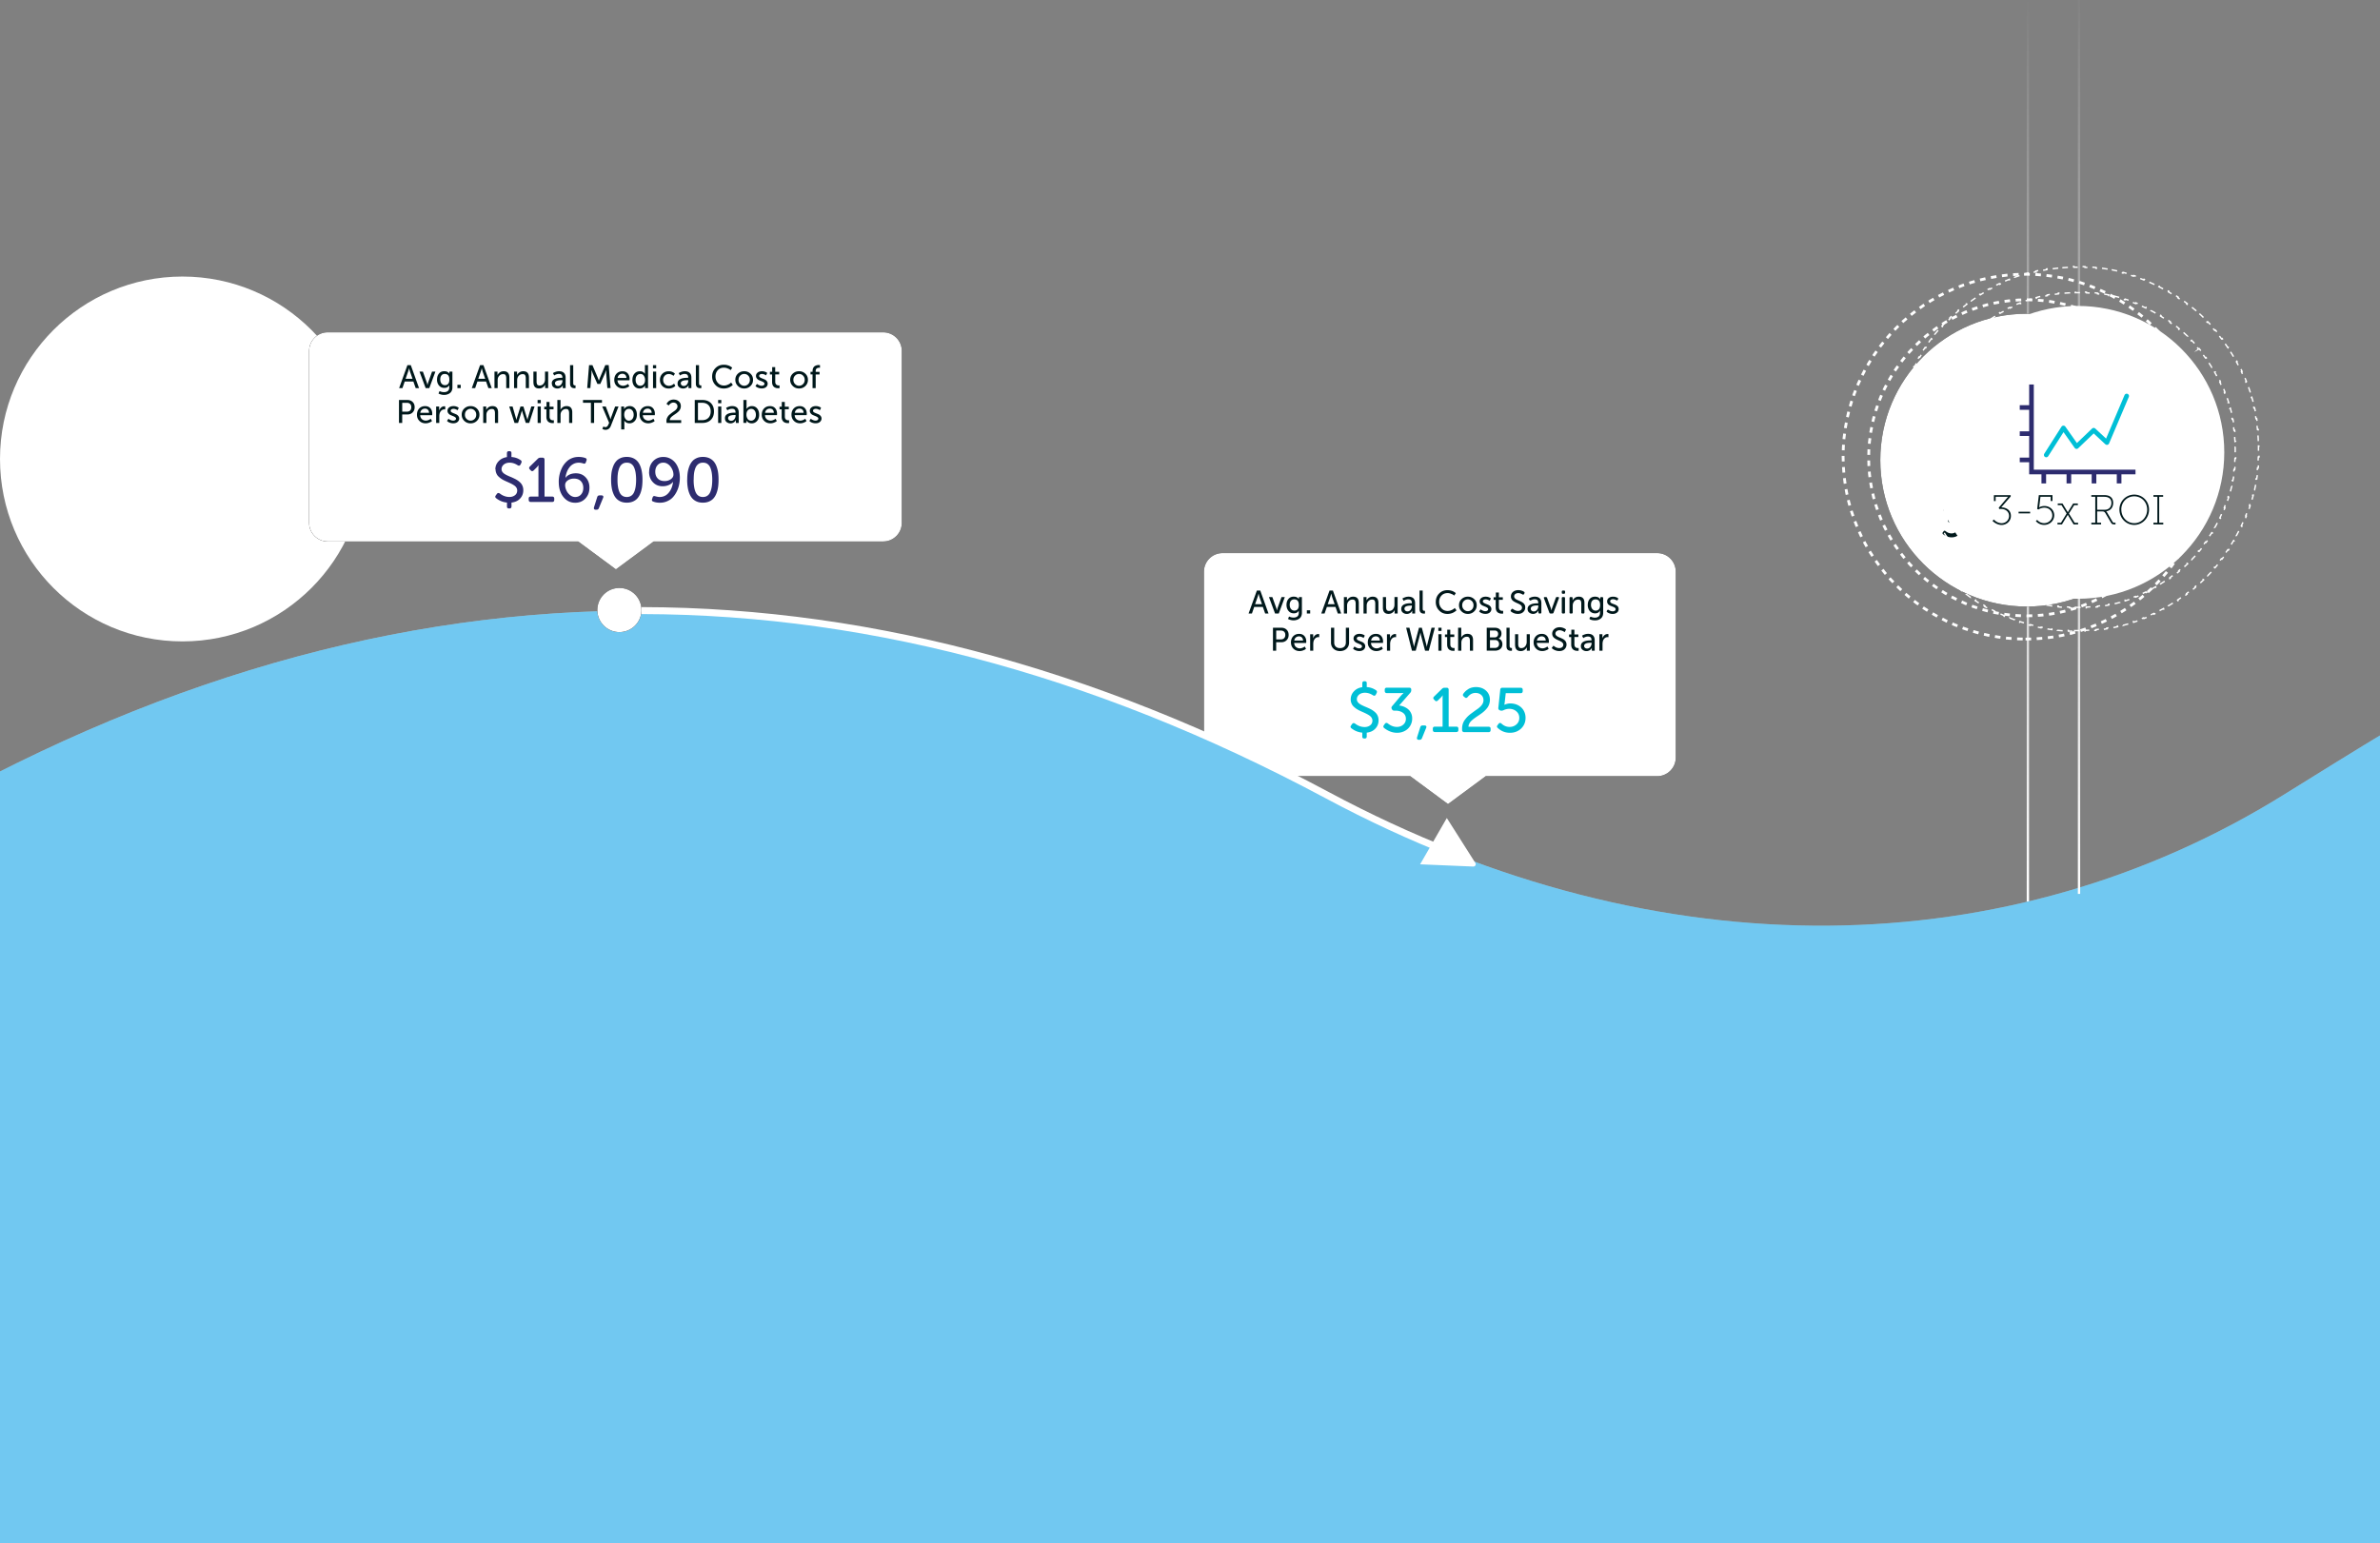 <svg xmlns="http://www.w3.org/2000/svg" width="1024" height="664"><rect width="100%" height="100%" fill="#808080" stroke="none"/><path fill="#FFF" d="M874.05 165.45h44.761v37.65h-44.75v-37.65h-.011z"/><path fill="#FFF" d="M852.039 168.8h44.77v37.65h-44.77V168.8zM78.5 276c43.35 0 78.5-35.15 78.5-78.5S121.85 119 78.5 119 0 154.15 0 197.5 35.15 276 78.5 276z"/><path fill="#FFF" d="M79 266c37.56 0 68-30.44 68-68s-30.44-68-68-68-68 30.44-68 68 30.44 68 68 68z"/><g transform="translate(-73 -1)"><g transform="translate(866)"><linearGradient id="a" gradientUnits="userSpaceOnUse" x1="-2515" y1="388.598" x2="-2515" y2="387.598" gradientTransform="matrix(1 0 0 388.374 2594.5 -150532.734)"><stop offset="0" stop-color="#fff"/><stop offset="1" stop-color="#fff" stop-opacity="0"/></linearGradient><path fill="none" stroke="url(#a)" stroke-linecap="square" d="M79.5.13V388.5"/><circle cx="79" cy="199" r="63"/><circle fill="#FFF" cx="79" cy="199" r="63"/><path fill="none" stroke="#00BFD6" stroke-width="2" stroke-linecap="round" stroke-linejoin="round" d="M65.4 200.12l7.4-11.62 5.65 8.02 7.36-7.04 5.699 5.3 8.5-20.021"/><path fill="none" stroke="#2D2C6F" stroke-width="2" d="M103.809 207.45h-44.77V169.8"/><path fill="none" stroke="#2D2C6F" stroke-width="2" stroke-linejoin="round" d="M54 179.7h5m-5 11.26h5m-5 11.28h5m5.34 10.14v-4.97m10.8 4.97v-4.97m10.81 4.97v-4.97m10.8 4.97v-4.97"/><path fill="none" stroke="#FFF" stroke-width="1.2" stroke-dasharray="2.4,2.4" d="M78.5 276c43.35 0 78.5-35.15 78.5-78.5S121.85 119 78.5 119 0 154.15 0 197.5 35.15 276 78.5 276z"/><path fill="none" stroke="#FFF" stroke-width="1.2" stroke-dasharray="2.4,2.4" d="M79 266c37.561 0 68-30.44 68-68s-30.439-68-68-68-68 30.44-68 68 30.439 68 68 68z"/><path fill="#00181B" d="M42.93 230.05l.301-.42c.22-.3.5-.33.819-.1.83.67 1.7 1 2.601 1 .729 0 1.35-.22 1.85-.65.5-.44.75-1 .75-1.67 0-.74-.28-1.3-.85-1.72-.57-.4-1.271-.6-2.101-.6h-.4c-.301 0-.53-.16-.67-.45l-.051-.1c-.119-.28-.069-.54.15-.78l2.439-2.9c.131-.14.261-.28.4-.42.12-.14.22-.24.3-.3l.101-.1v-.04c-.26.02-.62.04-1.101.04h-3.7a.59.59 0 01-.43-.16c-.109-.11-.15-.24-.15-.43v-.36c0-.4.2-.6.58-.6h6.4c.4 0 .6.18.6.55v.16c0 .3-.1.54-.26.73l-3.199 3.68c.359.04.699.12 1.05.22.35.1.67.27 1 .47.329.2.62.43.859.7.24.28.44.62.601 1.02.16.4.22.84.22 1.32 0 .54-.101 1.06-.3 1.56-.221.5-.5.92-.87 1.3-.37.37-.83.66-1.38.9-.551.2-1.141.32-1.771.32-1.3 0-2.54-.45-3.7-1.35-.3-.23-.319-.5-.1-.82h.012zm10.2-3v-.36c0-.2.06-.34.16-.45.1-.11.24-.16.43-.16h4.07c.399 0 .6.2.6.6v.35c0 .4-.2.6-.6.6h-4.07c-.399 0-.6-.2-.6-.6l.01.02zm7.4 2.98l.3-.4c.22-.3.5-.32.8-.08.681.66 1.46.98 2.34.98.771 0 1.42-.24 1.97-.72.551-.48.801-1.1.801-1.85s-.26-1.38-.801-1.87c-.56-.5-1.25-.74-2.069-.74-.55 0-1.13.15-1.75.45-.3.1-.561.1-.8.03l-.141-.06c-.33-.13-.479-.36-.439-.7l.54-5.22c.04-.37.239-.56.6-.56h5.25c.4 0 .601.2.601.6v.35c0 .4-.2.6-.601.6h-4.26l-.3 2.66c-.021.12-.03.24-.051.35-.02.11-.02.2-.029.26l-.03.1h.03c.06-.04.13-.08.229-.12.101-.05.3-.1.57-.18.3-.07.57-.1.85-.1.87 0 1.641.18 2.3.55.7.37 1.2.87 1.57 1.5.36.63.54 1.32.54 2.1 0 1.2-.43 2.23-1.28 3.05-.85.8-1.92 1.22-3.199 1.22-1.37 0-2.53-.46-3.5-1.4-.301-.23-.301-.5-.051-.8h.01zm9.33 1.77c-.08-.14-.05-.32.079-.52l2.65-3.96-2.5-3.7c-.13-.2-.15-.38-.08-.52s.24-.2.48-.2h.68c.32 0 .55.13.7.4l1.46 2.36.3.55h.03c.12-.2.22-.38.3-.54l1.46-2.35c.15-.27.38-.4.7-.4h.67c.24 0 .399.06.479.2.08.14.051.3-.1.52l-2.46 3.7 2.66 3.96c.13.2.16.38.08.5-.08.15-.24.22-.5.22h-.63a.776.776 0 01-.7-.4l-1.68-2.64-.28-.5h-.04c-.08.2-.17.35-.271.5l-1.68 2.63c-.15.26-.38.4-.7.4h-.64c-.25 0-.4-.07-.48-.2l.013-.01zm14.079-.4v-11.5c0-.4.2-.6.601-.6h3.42c1.08 0 1.87.1 2.37.33.6.28 1.1.7 1.46 1.28.35.6.53 1.27.53 2.06 0 .82-.2 1.55-.601 2.2a3.22 3.22 0 01-1.659 1.3v.021c.1.13.229.32.369.58l2.301 4.24c.1.2.13.37.05.5s-.24.2-.47.2h-.72c-.32 0-.56-.14-.7-.4l-2.479-4.66h-2.7v4.46c0 .4-.2.6-.6.6h-.58c-.4 0-.601-.2-.601-.6l.009-.011zm1.771-6h2.56c.7 0 1.25-.22 1.66-.65s.601-1 .601-1.7c0-1-.38-1.65-1.181-2-.34-.14-.84-.2-1.5-.2H85.7v4.54l.01.01zm8.43.16c0-.9.171-1.75.5-2.55.33-.8.771-1.48 1.351-2.06.58-.58 1.26-1.02 2.07-1.36.8-.33 1.68-.5 2.6-.5s1.8.17 2.62.5c.8.34 1.5.8 2.06 1.36.561.56 1 1.27 1.34 2.07s.5 1.66.5 2.56c0 .93-.17 1.8-.5 2.62-.33.82-.779 1.53-1.34 2.12-.57.6-1.26 1.06-2.07 1.4-.83.35-1.699.521-2.619.521s-1.801-.17-2.601-.521c-.819-.34-1.52-.8-2.1-1.4a6.943 6.943 0 01-1.84-4.74l.029-.02zm1.84 0c0 .7.119 1.36.35 1.98.24.62.57 1.15.98 1.6.43.44.93.8 1.5 1.05.6.25 1.22.38 1.879.38 1.341 0 2.461-.48 3.341-1.44.899-.96 1.34-2.15 1.34-3.58 0-1.38-.45-2.53-1.34-3.45-.88-.92-2-1.38-3.341-1.38-.879 0-1.699.2-2.399.64s-1.3 1-1.7 1.73-.6 1.55-.6 2.46l-.01.01zm13.55 5.84v-11.5c0-.4.2-.6.6-.6h.57c.399 0 .6.2.6.6v11.5c0 .4-.2.6-.6.6h-.57c-.4 0-.6-.2-.6-.6z"/></g><path d="M712.24 335L696 347l-16.24-12H599c-4.42 0-8-3.58-8-8v-80c0-4.42 3.58-8 8-8h187c4.42 0 8 3.58 8 8v80c0 4.42-3.58 8-8 8h-73.76z"/><path fill="#FFF" d="M712.24 335L696 347l-16.24-12H599c-4.42 0-8-3.58-8-8v-80c0-4.42 3.58-8 8-8h187c4.42 0 8 3.58 8 8v80c0 4.42-3.58 8-8 8h-73.76z"/><path fill="#00BFD6" d="M654.15 301.94c0-1.32.46-2.47 1.38-3.45.92-.98 2.12-1.58 3.6-1.8v-1.65c0-.6.3-.9.87-.9h.2c.569 0 .85.27.85.8v1.72c1.47.08 2.8.54 4 1.37.4.28.5.68.23 1.22l-.341.67c-.3.5-.699.6-1.239.25-1.12-.72-2.261-1.08-3.44-1.08-1 0-1.83.27-2.5.8-.64.55-.97 1.2-.97 2 0 .4.1.76.32 1.1.22.34.5.62.87.87.369.25.76.48 1.229.7.47.23.96.45 1.479.66.53.22 1.051.45 1.561.7.5.23 1 .5 1.46.83.47.32.88.66 1.24 1.04.359.38.649.84.859 1.38.221.54.32 1.141.32 1.8 0 1.37-.45 2.55-1.36 3.53-.92 1-2.159 1.58-3.729 1.76v1.62c0 .601-.28.9-.84.9H660c-.58 0-.87-.261-.87-.78v-1.74c-1.72-.149-3.28-.779-4.67-1.87-.47-.369-.5-.779-.14-1.239l.439-.62c.32-.44.75-.5 1.271-.16 1.3 1 2.68 1.479 4.13 1.479.93 0 1.72-.25 2.37-.75.649-.5.96-1.18.96-2.05 0-.42-.12-.8-.33-1.16-.221-.359-.5-.67-.87-.93-.36-.26-.771-.5-1.24-.75-.47-.229-.96-.47-1.479-.7-.521-.22-1.04-.46-1.551-.7-.51-.24-1-.52-1.47-.83-.46-.33-.87-.67-1.229-1.03-.36-.36-.65-.8-.86-1.33a4.36 4.36 0 01-.319-1.7l.008.02zm14.27 11.13l.43-.62c.351-.44.761-.5 1.24-.17 1.24 1 2.55 1.52 3.9 1.52 1.1 0 2.02-.33 2.77-.979.75-.66 1.13-1.5 1.13-2.5 0-1.12-.43-2-1.279-2.601-.851-.6-1.9-.92-3.15-.92h-.6c-.46 0-.8-.22-1-.65l-.08-.16c-.2-.43-.12-.8.22-1.17l3.66-4.36c.199-.2.38-.42.58-.63l.449-.45.17-.17v-.05c-.379.05-.92.08-1.619.08h-5.551c-.279 0-.5-.08-.659-.23-.16-.15-.24-.38-.24-.66v-.54c0-.6.3-.9.899-.9h9.601c.6 0 .899.3.899.85v.24c0 .43-.14.8-.399 1.08l-4.8 5.5c.55.07 1.07.17 1.57.34.5.16 1 .4 1.5.7.5.3.93.66 1.3 1.07.359.43.659.93.899 1.54s.33 1.261.33 1.971c0 .83-.15 1.6-.47 2.35-.3.74-.74 1.4-1.3 1.94-.551.55-1.24 1-2.061 1.33-.819.33-1.699.5-2.649.5-1.96 0-3.8-.681-5.55-2.03-.44-.351-.48-.76-.15-1.23l.01.009zm14.25 5.28l1.4-4.43c.14-.5.47-.75 1-.75h.84c.35 0 .58.1.7.3.14.181.14.431 0 .721l-1.82 4.479c-.17.45-.521.67-1.06.67h-.301c-.3 0-.539-.1-.67-.27-.13-.181-.16-.431-.08-.73l-.009.01zm6.81-3.25v-.54c0-.6.3-.88.899-.88h3.3v-12.3l.03-1.17h-.04c-.17.3-.45.64-.84 1.03l-1.22 1.2c-.44.4-.86.4-1.24-.04l-.38-.4c-.42-.4-.42-.83 0-1.25l3.46-3.38c.3-.3.68-.43 1.08-.43h.88c.6 0 .88.3.88.9v15.84h3.3c.601 0 .88.301.88.88v.54c0 .601-.3.9-.899.9h-9.18c-.601 0-.9-.3-.9-.9h-.01zm12.59 0v-.56c0-.73.1-1.42.3-2.06.22-.65.5-1.221.86-1.7.359-.48.75-.98 1.199-1.431.46-.449.94-.859 1.44-1.239.5-.36 1-.73 1.5-1.101.5-.37 1-.7 1.47-1.04.47-.34.88-.7 1.24-1.08.359-.36.65-.76.87-1.2.2-.44.319-.9.319-1.37 0-.93-.319-1.7-.96-2.27-.64-.57-1.45-.88-2.46-.88-1.319 0-2.439.58-3.369 1.75-.4.47-.801.53-1.2.18l-.45-.37c-.46-.36-.53-.76-.23-1.2.2-.32.46-.6.74-.9.28-.3.641-.6 1.1-.9.431-.34.961-.6 1.601-.8.6-.18 1.28-.28 1.979-.28 1.75 0 3.2.5 4.32 1.52 1.12 1 1.7 2.33 1.7 3.97a5.916 5.916 0 01-1.16 3.5c-.36.45-.76.9-1.22 1.32-.45.42-.931.8-1.44 1.16-.5.36-1 .7-1.52 1.04-.5.34-1 .68-1.45 1.02-.46.34-.87.7-1.23 1.04a4.55 4.55 0 00-.859 1.16c-.221.42-.33.87-.34 1.34h8.64c.6 0 .88.3.88.88v.54c0 .601-.3.9-.87.9H703a.99.99 0 01-.67-.23c-.17-.149-.26-.38-.26-.67v-.039zm15.27-2.06l.44-.6c.34-.431.75-.471 1.2-.101 1.029.97 2.199 1.46 3.52 1.46 1.15 0 2.141-.359 2.95-1.08.819-.729 1.229-1.66 1.229-2.8s-.399-2.06-1.239-2.8c-.82-.74-1.851-1.1-3.101-1.1-.8 0-1.699.2-2.6.66-.45.16-.85.18-1.2.07l-.229-.1c-.48-.2-.7-.54-.65-1.04l.82-7.82c.06-.56.359-.84.899-.84h7.87c.6 0 .9.3.9.9v.53c0 .6-.301.9-.9.9h-6.4l-.449 4c-.03.17-.051.33-.07.5-.02.17-.03.3-.05.4l-.03.1h.05c.08-.03.2-.1.341-.15.14-.07.43-.16.859-.27.43-.11.85-.16 1.26-.16 1.301 0 2.471.27 3.48.82 1.02.56 1.8 1.3 2.33 2.25.54.95.8 2 .8 3.13 0 1.84-.63 3.369-1.9 4.6-1.3 1.22-2.899 1.83-4.8 1.83-2.06 0-3.8-.7-5.25-2.08-.439-.36-.46-.76-.08-1.2v-.009z"/><path fill="#00181B" d="M610.2 265l3.569-9.88h1.461l3.55 9.88h-1.44l-1-2.84h-3.72l-.979 2.84H610.2zm2.78-4h3l-1.101-3.12-.37-1.4h-.02c-.15.6-.28 1.08-.4 1.4L613 261h-.02zm6.02-3.08h1.43l1.721 4.78c.06.2.1.33.119.42.021.1.051.25.101.4l.02.15h.021l.029-.15.101-.4c.04-.15.08-.3.12-.42l1.72-4.78h1.42l-2.6 7.08H621.6l-2.63-7.08h.03zm7.52 3.38c0-1.06.28-1.9.83-2.56.551-.66 1.301-1 2.271-1 .3 0 .6.04.88.1.27.08.48.17.641.28.18.12.3.22.399.3.13.12.2.2.229.28l.07.1h.03c0-.1-.021-.17-.021-.23v-.65h1.301v6.8c0 .54-.101 1.03-.301 1.47a2.47 2.47 0 01-.83 1c-.329.25-.699.43-1.119.55-.4.13-.851.2-1.301.2-.85 0-1.659-.2-2.43-.6l.45-1.06c.6.3 1.24.46 1.94.46.67 0 1.199-.16 1.619-.48.4-.32.62-.83.62-1.5v-.97h-.02c-.431.75-1.13 1.12-2.101 1.12-.97 0-1.72-.35-2.3-1.03-.569-.7-.859-1.56-.859-2.6l.002.02zm1.38-.04c0 .75.199 1.35.55 1.8.38.45.88.68 1.5.68.55 0 1-.2 1.35-.57.351-.4.521-1 .521-1.87 0-1.58-.66-2.38-2-2.38-.601 0-1.07.2-1.4.62-.351.42-.521 1-.521 1.72zm7.38 3.74v-1.4h1.43v1.4h-1.43zm6.2 0l3.56-9.88h1.45l3.55 9.88h-1.44l-1-2.84h-3.7l-1 2.84h-1.42zm2.77-4h3l-1.1-3.12-.37-1.4h-.03c-.16.6-.3 1.08-.4 1.4l-1.1 3.13V261zm6.97 4v-7.08h1.32v.93l-.03.52h.04c.181-.4.5-.77.95-1.1s1-.52 1.7-.52c1.62 0 2.43.9 2.43 2.7V265h-1.35v-4.22c0-.57-.101-1-.28-1.32-.2-.3-.54-.47-1.07-.47-.529 0-1 .15-1.399.48-.4.32-.681.74-.83 1.25-.08.26-.12.58-.12.95V265h-1.361zm8.44 0v-7.08h1.3v1.45c.2-.4.5-.77.96-1.1s1.02-.52 1.7-.52c1.63 0 2.45.9 2.45 2.7V265h-1.36v-4.22c0-.57-.08-1-.271-1.32-.18-.3-.539-.47-1.06-.47-.53 0-1 .15-1.399.48-.4.32-.7.74-.841 1.25-.08.26-.12.58-.12.95V265h-1.359zm8.34-2.55v-4.53h1.35v4.2c0 .6.101 1.03.271 1.32.18.3.54.45 1.06.45.7 0 1.25-.27 1.67-.78.42-.53.631-1.16.631-1.9v-3.3h1.35V265h-1.3v-.94l.02-.53h-.02c-.181.42-.5.8-.97 1.13-.471.34-1.021.5-1.641.5-1.62 0-2.43-.9-2.43-2.7l.009-.01zm7.9.55c0-1.62 1.399-2.43 4.26-2.43h.3v-.13c0-1.03-.5-1.54-1.54-1.54-.3 0-.63.05-.979.17-.3.1-.561.2-.74.33l-.25.18-.57-1c.05-.04.16-.12.33-.23.13-.08.431-.2.92-.37.45-.16.92-.23 1.4-.23.899 0 1.6.24 2.1.7.47.5.72 1.18.72 2.07V265h-1.25v-.67l.021-.56h-.03l-.1.15c-.03.07-.1.18-.221.33-.129.16-.27.3-.43.43-.16.12-.37.23-.649.33-.28.12-.58.17-.9.17-.65 0-1.22-.2-1.7-.57-.47-.38-.7-.9-.7-1.6l.008-.01zm1.37-.06c0 .3.12.57.36.8.22.23.55.34.97.34.54 0 1-.24 1.351-.7.35-.48.53-1 .53-1.56v-.22h-.351c-1.9 0-2.86.44-2.86 1.34zm6.49.13v-7.95h1.36v7.72c0 .4.06.66.2.8.13.14.3.2.56.2h.23v1.2h-.44c-1.26 0-1.9-.65-1.9-1.97h-.01zm7-3.07c0-1.44.48-2.64 1.43-3.6s2.15-1.45 3.601-1.45c.44 0 .87.04 1.271.13.399.1.739.2 1.02.32.25.12.48.25.7.38.18.1.33.229.439.33l.141.14-.681 1.04a2.252 2.252 0 00-.369-.3c-.17-.13-.5-.3-.98-.48-.5-.2-1-.3-1.5-.3-1.1 0-1.97.36-2.64 1.08-.671.73-1 1.63-1 2.7 0 1.08.329 2 1.02 2.77.681.76 1.56 1.14 2.64 1.14.541 0 1.07-.1 1.58-.33.5-.2.881-.42 1.12-.64l.351-.32.75 1c-.021.03-.08.1-.16.18-.08.06-.24.2-.48.37a5.4 5.4 0 01-.8.47c-.28.15-.63.27-1.06.38-.44.1-.9.17-1.34.17-1.471 0-2.681-.5-3.631-1.5-.97-1-1.439-2.2-1.439-3.67l.017-.01zm9.98 1.45c0-1.07.37-1.95 1.1-2.65.74-.7 1.65-1.05 2.72-1.05 1.061 0 1.971.35 2.7 1.05.75.7 1.1 1.58 1.1 2.65 0 1.06-.359 1.94-1.1 2.65-.74.72-1.64 1.07-2.7 1.07-1.069 0-1.97-.35-2.7-1.07-.751-.7-1.12-1.6-1.12-2.65zm1.38 0c0 .73.24 1.34.7 1.8.5.5 1.06.75 1.74.75.68 0 1.25-.25 1.729-.73.46-.47.7-1.08.7-1.82 0-.73-.24-1.34-.7-1.8-.5-.5-1.06-.73-1.74-.73-.68 0-1.25.24-1.729.72-.471.47-.7 1.08-.7 1.8v.01zm7.28 2.68l.67-.96c.04.05.119.13.25.23.1.08.33.2.699.36.351.16.7.24 1.08.24.301 0 .601-.08.83-.24a.75.75 0 00.351-.65c0-.22-.13-.43-.38-.6-.24-.18-.551-.33-.9-.47-.37-.14-.73-.3-1.08-.45a2.5 2.5 0 01-.9-.7c-.26-.32-.399-.7-.399-1.12 0-.62.26-1.1.739-1.47.48-.37 1.101-.55 1.83-.55.45 0 .87.06 1.261.2.37.12.63.25.8.38l.2.2-.53 1.02c-.04-.03-.1-.1-.2-.17s-.3-.17-.6-.28c-.3-.12-.62-.18-.95-.18s-.6.08-.83.22c-.22.14-.34.36-.34.65 0 .22.14.42.4.6.229.16.539.3.899.45.4.15.75.3 1.07.44.35.15.649.4.899.7.261.32.4.68.4 1.1 0 .6-.25 1.1-.72 1.5-.47.38-1.101.57-1.851.57-.5 0-1-.1-1.449-.26-.44-.16-.75-.33-.94-.52l-.3-.25-.009.01zm6.22-5.03V258h.97v-2.03h1.3V258h1.7v1.1h-1.7v3.16c0 .26.04.5.12.7.08.22.17.37.271.47.1.1.229.2.37.27.119.06.25.1.399.12.101.02.2.03.34.03l.341-.03v1.2c-.101.03-.271.03-.48.03-.22 0-.43 0-.64-.04-.2 0-.431-.08-.7-.2-.271-.1-.5-.25-.68-.44-.2-.18-.36-.44-.5-.78-.12-.32-.2-.7-.2-1.17v-3.3h-.92l.009-.02zm7.48 4.4l.23-.33c.1-.13.2-.2.33-.2.1 0 .2.04.3.1.74.55 1.45.82 2.16.82.52 0 .939-.14 1.26-.4.3-.25.47-.6.47-1.03 0-.3-.1-.55-.26-.78-.2-.24-.42-.44-.7-.6-.27-.15-.58-.3-.92-.45-.34-.15-.67-.3-1-.47s-.66-.36-.939-.57c-.28-.21-.5-.46-.681-.8-.18-.34-.27-.7-.27-1.1 0-.83.3-1.5.9-2 .6-.5 1.379-.75 2.3-.75.529 0 1 .08 1.45.24.449.14.8.32 1.02.5.14.1.2.22.2.37 0 .08 0 .17-.05.26l-.2.35c-.101.15-.2.23-.341.23a.621.621 0 01-.3-.1c-.63-.38-1.229-.57-1.8-.57-.529 0-.96.13-1.3.38-.32.26-.5.6-.5 1.02 0 .3.1.54.28.76.17.23.399.4.68.56.28.16.6.3.92.43.34.14.68.3 1.021.46.329.17.64.36.92.57.28.2.5.48.7.82.199.34.25.7.25 1.14 0 .8-.28 1.47-.851 2-.569.53-1.319.8-2.28.8-.63 0-1.199-.1-1.72-.3-.52-.2-.94-.46-1.25-.7-.12-.12-.18-.24-.18-.35 0-.1.04-.2.12-.3l.031-.01zm7.15-.43c0-.3.05-.6.16-.83.12-.25.25-.45.43-.62.17-.17.38-.3.63-.43s.5-.23.73-.3c.229-.07.5-.13.8-.17s.55-.07.78-.08c.229 0 .46-.02.7-.02h.359v-.18c0-1.04-.5-1.55-1.54-1.55-.55 0-1.1.15-1.6.45-.101.04-.2.06-.271.06-.149 0-.27-.07-.369-.22l-.101-.2c-.07-.1-.1-.2-.1-.3 0-.14.08-.25.239-.33.7-.4 1.461-.6 2.301-.6.88 0 1.56.24 2.05.7.5.5.729 1.18.729 2.07v4.02c0 .3-.149.46-.46.46h-.34c-.3 0-.46-.16-.46-.46v-.65c.02-.08.03-.14.04-.17v-.05h-.021l-.08.16c-.039.07-.13.2-.26.36-.13.17-.279.32-.439.45s-.381.25-.65.36c-.26.12-.56.17-.87.17-.649 0-1.2-.2-1.68-.57-.48-.37-.7-.9-.7-1.53h-.007zm1.37-.1c0 .3.12.57.35.8.24.22.561.33.97.33.381 0 .721-.1 1.021-.35s.53-.52.67-.86c.15-.35.229-.7.229-1.06v-.3h-.369c-1.92 0-2.881.47-2.881 1.42l.01.02zm5.68-4.52c-.069-.16-.06-.3 0-.4.07-.08.181-.13.351-.13h.479c.271 0 .44.12.521.37l1.6 4.4c.03.12.07.26.12.42.04.16.069.3.1.4l.03.15h.02c.101-.4.17-.7.261-.97l1.6-4.4c.07-.26.24-.38.5-.38h.5c.16 0 .271.05.34.14.07.1.07.23 0 .4l-2.3 6.18c-.06.24-.24.36-.5.36h-.8c-.25 0-.431-.12-.5-.36l-2.33-6.2.008.02zm7.67-2.41v-.46c0-.3.15-.46.47-.46h.48c.3 0 .46.15.46.46v.46c0 .14-.04.26-.12.34s-.2.12-.34.12h-.48c-.32 0-.47-.15-.47-.46zm0 8.5v-6.16c0-.3.17-.46.48-.46h.43c.32 0 .47.15.47.46v6.16c0 .3-.149.46-.47.46h-.43c-.3 0-.47-.16-.47-.46h-.01zm3.33 0v-6.16c0-.3.15-.46.47-.46h.4c.3 0 .46.15.46.46v.62l-.04.42c.1-.18.2-.35.34-.53.141-.18.301-.36.53-.54.23-.18.48-.33.8-.45.32-.1.66-.15 1.03-.15.82 0 1.42.22 1.82.67.399.45.6 1.13.6 2.04v4.08c0 .3-.17.46-.47.46h-.43c-.301 0-.461-.16-.461-.46v-3.76c0-.28-.02-.5-.05-.7-.02-.2-.1-.4-.18-.56-.1-.18-.229-.3-.4-.4-.2-.08-.42-.13-.7-.13-.67 0-1.239.24-1.68.74-.439.5-.67 1.13-.67 1.87v2.94c0 .3-.16.46-.47.46h-.43c-.32 0-.48-.16-.48-.46h.011zm7.85-3.27c0-1.03.279-1.88.83-2.54.55-.66 1.33-.98 2.319-.98.33 0 .63.04.9.12.27.08.5.18.649.3.15.1.28.23.4.35.1.1.17.2.2.3l.07.12h.02c0-.06-.02-.14-.02-.23v-.4c0-.25.149-.38.47-.38h.32c.319 0 .47.15.47.46v6.33c0 .46-.07.87-.2 1.24-.14.37-.32.67-.54.92-.229.24-.5.44-.8.6-.3.18-.62.3-.95.37-.32.07-.66.1-1.021.1-.779 0-1.459-.12-2.06-.38-.2-.08-.3-.2-.3-.38 0-.07.03-.15.06-.24l.101-.23c.08-.2.199-.3.37-.3.069 0 .14.02.22.06.55.2 1.06.3 1.53.3.3 0 .6-.03.85-.1.26-.08.5-.2.7-.34.2-.16.37-.36.5-.63.1-.27.17-.57.17-.93v-.6l.04-.46h-.03c-.43.82-1.13 1.22-2.1 1.22-.641 0-1.2-.16-1.7-.48-.5-.32-.851-.75-1.101-1.3s-.38-1.17-.38-1.87l.013-.02zm1.37-.05c0 .77.2 1.38.551 1.83.369.46.869.7 1.5.7.26 0 .5-.05.699-.13.23-.1.431-.22.601-.4.2-.18.33-.43.43-.76.101-.33.15-.7.15-1.14 0-1.6-.66-2.4-1.97-2.4-.62 0-1.101.2-1.45.62-.341.4-.5.97-.5 1.68h-.011zm6.88 2.56l.13-.2c.1-.12.2-.18.3-.2s.2.02.34.1c.58.4 1.16.58 1.74.58.37 0 .66-.08.88-.25.22-.15.33-.38.33-.68 0-.2-.06-.35-.2-.5-.12-.13-.3-.25-.5-.35-.22-.1-.46-.2-.72-.3l-.78-.3c-.26-.1-.5-.26-.72-.4-.22-.17-.4-.37-.53-.62s-.2-.54-.2-.87c0-.64.25-1.14.74-1.5.479-.36 1.101-.53 1.82-.53.739 0 1.399.18 1.979.54.12.05.2.14.221.25.02.11 0 .24-.07.36l-.13.22c-.08.15-.2.23-.341.23a.66.66 0 01-.279-.08 2.73 2.73 0 00-1.44-.42c-.36 0-.64.08-.86.23a.776.776 0 00-.329.67c0 .2.069.37.2.5.129.15.3.27.52.37.2.1.439.2.7.28l.78.3c.26.13.5.27.72.42.22.15.399.35.53.6.13.25.199.54.199.87 0 .6-.229 1.1-.699 1.48-.471.38-1.101.6-1.86.6-.9 0-1.7-.26-2.4-.77-.12-.08-.2-.2-.2-.3 0-.1.04-.2.12-.32l.009-.01zM620.7 281v-9.88h3.62c.92 0 1.67.28 2.25.84s.869 1.32.869 2.25c0 .94-.3 1.7-.879 2.27-.58.58-1.33.87-2.24.87h-2.24V281h-1.38zm1.38-4.86h2c.6 0 1.08-.17 1.4-.5.359-.36.529-.83.529-1.43 0-.58-.16-1.04-.5-1.38-.35-.33-.819-.5-1.399-.5h-2.021v3.82l-.009-.01zm6.35 1.32c0-1.1.33-2 1-2.7.66-.67 1.5-1 2.521-1 .96 0 1.7.3 2.26.92.55.63.82 1.42.82 2.4l-.05.58h-5.16c.04.74.3 1.32.75 1.72.479.4 1.04.62 1.699.62.351 0 .7-.08 1.07-.22.32-.12.57-.26.771-.4l.239-.2.561.98c-.1.1-.2.18-.33.28-.18.13-.5.28-.939.45-.48.18-.971.27-1.471.27-1.1 0-2-.35-2.7-1.06-.68-.7-1.029-1.58-1.029-2.64h-.012zm1.42-.83h3.801c-.04-.6-.2-1.03-.53-1.34-.32-.3-.72-.46-1.2-.46-.53 0-1 .16-1.37.47-.371.32-.601.76-.701 1.33zm6.85 4.37v-7.08h1.3v1.23l-.03.53h.03c.17-.54.45-.98.85-1.33.4-.35.851-.52 1.4-.52l.34.03v1.34c-.14-.02-.26-.04-.4-.04-.439 0-.84.15-1.199.45-.37.32-.63.72-.801 1.23-.1.38-.159.8-.159 1.27v2.9h-1.351l.02-.01zm8.97-3.5v-6.38h1.38v6.38c0 .75.22 1.34.67 1.76.45.42 1.061.63 1.82.63.78 0 1.399-.22 1.85-.64.44-.43.67-1.02.67-1.8v-6.34h1.38v6.38c0 1.1-.359 1.97-1.08 2.65-.72.68-1.659 1.02-2.819 1.02-1.15 0-2.08-.34-2.8-1.02-.721-.68-1.08-1.56-1.08-2.65l.009.01zm9.47 2.63l.66-.96c.04.05.12.13.25.23.101.08.33.2.7.36.35.16.7.24 1.07.24.319 0 .6-.08.83-.24a.73.73 0 00.35-.65c0-.22-.12-.43-.37-.6-.25-.18-.55-.33-.92-.47-.34-.14-.7-.3-1.05-.45-.36-.17-.66-.4-.9-.7-.26-.32-.399-.7-.399-1.12 0-.62.25-1.1.739-1.47.471-.37 1.08-.55 1.82-.55.46 0 .88.06 1.26.2.381.12.641.25.801.38l.22.2-.54 1.02c-.04-.03-.1-.1-.2-.17-.101-.07-.3-.17-.6-.28-.3-.12-.62-.18-.95-.18-.32 0-.6.08-.82.22-.229.14-.34.36-.34.65 0 .22.13.42.38.6.24.16.55.3.92.45.4.15.74.3 1.06.44.351.15.65.4.9.7.26.32.38.68.38 1.1 0 .6-.229 1.1-.7 1.5-.47.38-1.1.57-1.859.57-.5 0-.98-.1-1.44-.26-.439-.16-.75-.33-.95-.52l-.3-.25v.01zm6.36-2.67c0-1.1.32-2 1-2.7.65-.67 1.5-1 2.52-1 .961 0 1.7.3 2.25.92.541.63.801 1.42.801 2.4l-.03.58h-5.17c.04.74.3 1.32.75 1.72.479.4 1.04.62 1.7.62.35 0 .699-.08 1.06-.22.32-.12.58-.26.78-.4l.25-.2.57.98c-.101.1-.2.18-.341.28-.17.13-.5.28-.93.45-.5.18-.979.27-1.47.27-1.1 0-2-.35-2.7-1.06-.7-.7-1.04-1.58-1.04-2.64zm1.4-.83h3.8c-.021-.6-.2-1.03-.5-1.34-.33-.3-.73-.46-1.2-.46-.54 0-1 .16-1.38.47-.37.32-.601.76-.7 1.33h-.02zm6.85 4.37v-7.08h1.3v1.76c.2-.54.47-.98.86-1.33.4-.35.87-.52 1.4-.52l.35.03v1.34c-.12-.02-.25-.04-.4-.04-.42 0-.82.15-1.2.45-.359.32-.62.72-.77 1.23-.12.38-.181.8-.181 1.27v2.9h-1.35l-.009-.01zm8.25-9.88h1.42l1.75 7.25.2 1.05c.06-.36.13-.7.229-1.05l1.92-7.25h1.23l1.92 7.25.22 1.05c.04-.35.101-.7.2-1.05l1.83-7.25h1.42l-2.6 9.88h-1.601l-1.7-6.4-.3-1.4h-.02c-.08.47-.181.93-.3 1.4l-1.7 6.4h-1.62L678 271.12zm13.85 1.38v-1.38h1.37v1.38h-1.37zm.02 8.5v-7.08h1.35V281h-1.35zm2.83-5.9V274h.979v-2.03h1.301V274h1.72v1.1H697v3.16c0 .26.03.5.1.7.101.22.181.37.28.47.101.1.24.2.38.27.12.06.25.1.4.12.1.02.2.03.34.03l.33-.03v1.2c-.1.03-.27.03-.48.03-.22 0-.439 0-.64-.04-.2 0-.42-.08-.7-.2-.26-.1-.479-.25-.67-.44-.199-.18-.359-.44-.5-.78-.12-.32-.199-.7-.199-1.17v-3.3h-.921l-.02-.02zm5.66 5.9v-9.88h1.35v3.63l-.021.58h.03c.2-.4.5-.77.98-1.1.46-.32 1-.48 1.649-.48 1.62 0 2.431.9 2.431 2.7V281h-1.351v-4.22c0-.57-.1-1-.27-1.32-.2-.3-.55-.47-1.07-.47s-.979.16-1.4.48c-.42.32-.699.75-.84 1.26-.069.26-.1.58-.1.94V281h-1.388zm12.31 0v-9.88h3.46c.851 0 1.55.22 2.08.67s.8 1.05.8 1.84c0 .47-.1.9-.33 1.27-.199.38-.52.66-.899.86v.03c.5.14.899.44 1.2.87.279.45.43.95.43 1.5 0 .9-.3 1.6-.9 2.1-.6.48-1.37.73-2.3.73h-3.53l-.011.01zm1.38-5.73h2.07c.44 0 .8-.14 1.06-.42.26-.27.4-.63.4-1.08 0-.43-.13-.78-.4-1.05s-.619-.4-1.1-.4h-2.03v2.95zm0 4.53h2.23c.5 0 .93-.16 1.229-.46.32-.3.471-.7.471-1.22 0-.5-.16-.9-.471-1.23-.31-.33-.729-.48-1.24-.48h-2.199v3.38l-.02.01zm7.12-.73v-7.95h1.35v7.72c0 .4.07.66.2.8s.32.2.561.2h.239v1.2h-.449c-1.271 0-1.901-.65-1.901-1.97zm3.69-.62v-4.53h1.35v4.2c0 .6.1 1.03.3 1.32.17.3.53.45 1.05.45.7 0 1.24-.27 1.66-.78.431-.53.65-1.16.65-1.9v-3.3h1.35V281h-1.3v-.94l.02-.53h-.029c-.2.42-.5.8-.971 1.13-.47.34-1.02.5-1.649.5-1.601 0-2.42-.9-2.42-2.7l-.011-.01zm7.98-.99c0-1.1.33-2 1-2.7.66-.67 1.5-1 2.521-1 .96 0 1.7.3 2.26.92.54.63.8 1.42.8 2.4l-.04.58h-5.16c.04.74.3 1.32.75 1.72.471.4 1.04.62 1.7.62.34 0 .7-.08 1.061-.22.319-.12.58-.26.77-.4l.26-.2.551.98c-.08.1-.2.18-.32.28-.18.13-.5.28-.94.45-.479.18-.97.27-1.46.27-1.1 0-2-.35-2.699-1.06-.7-.7-1.041-1.58-1.041-2.64h-.013zm1.42-.83h3.801c-.03-.6-.2-1.03-.521-1.34-.33-.3-.72-.46-1.2-.46-.54 0-1 .16-1.37.47-.38.32-.6.76-.7 1.33h-.01zm6.34 3.25l.801-1.05.1.1c.1.08.2.17.35.27.2.13.36.24.54.33.17.1.4.18.7.25.26.08.53.1.8.1.5 0 .9-.12 1.23-.38.319-.25.5-.6.5-1.07 0-.3-.101-.54-.28-.76-.18-.23-.4-.43-.7-.58-.3-.2-.62-.34-.92-.47-.34-.15-.68-.3-1.02-.47-.33-.18-.641-.36-.9-.57-.3-.2-.5-.47-.7-.8-.17-.32-.26-.7-.26-1.1 0-.77.3-1.42.9-1.96.6-.52 1.359-.8 2.279-.8.561 0 1.061.1 1.5.26.471.17.801.34 1 .5l.28.24-.62 1.15c-.04-.06-.14-.14-.3-.25-.1-.1-.35-.22-.74-.38a2.86 2.86 0 00-1.12-.24c-.52 0-.949.14-1.3.42-.35.28-.5.62-.5 1.03 0 .37.17.7.5.95.33.26.73.5 1.2.67.4.16.88.37 1.4.62.47.23.869.55 1.199.96.301.42.48.92.48 1.5 0 .8-.3 1.46-.85 2-.551.54-1.33.8-2.271.8-.399 0-.76-.05-1.14-.14-.36-.1-.67-.2-.92-.32-.23-.12-.45-.25-.66-.38-.2-.14-.34-.25-.4-.33l-.15-.12-.008.02zm7.5-4.78V274h.971v-2.03h1.319V274h1.7v1.1h-1.7v3.16c0 .26.03.5.101.7.1.22.18.37.279.47.101.1.23.2.37.27.12.06.25.1.4.12.1.02.22.03.35.03l.33-.03v1.2c-.12.03-.28.03-.479.03-.23 0-.44 0-.641-.04-.199 0-.43-.08-.699-.2-.261-.1-.5-.25-.681-.44-.2-.18-.35-.44-.5-.78-.12-.32-.2-.7-.2-1.17v-3.3h-.92v-.02zm5.08 3.9c0-1.62 1.42-2.43 4.271-2.43h.3v-.13c0-1.03-.5-1.54-1.54-1.54-.3 0-.63.05-.97.17-.3.1-.561.2-.74.33l-.27.18-.561-1c.05-.04.16-.12.33-.23.1-.08.42-.2.9-.37.46-.16.93-.23 1.42-.23.899 0 1.6.24 2.08.7.479.5.72 1.18.72 2.07V281h-1.24v-.67l.03-.56h-.02l-.08.15c-.041.07-.12.18-.24.33-.12.16-.26.3-.42.43-.16.12-.381.23-.65.33-.3.12-.6.17-.9.17a2.68 2.68 0 01-1.699-.57c-.5-.38-.721-.9-.721-1.6V279zm1.381-.06c0 .3.119.57.35.8.24.23.56.34 1 .34.52 0 .979-.24 1.34-.7.35-.48.53-1 .53-1.56v-.22h-.351c-1.899 0-2.859.44-2.859 1.34h-.01zm6.579 2.06v-7.08h1.3v1.76c.181-.54.471-.98.86-1.33.4-.35.86-.52 1.4-.52l.34.03v1.34c-.12-.02-.25-.04-.4-.04-.42 0-.829.15-1.2.45-.359.32-.619.72-.779 1.23-.1.38-.17.8-.17 1.27v2.9h-1.36l.009-.01z"/><linearGradient id="b" gradientUnits="userSpaceOnUse" x1="-161.619" y1="387.85" x2="-161.619" y2="388.748" gradientTransform="matrix(-1629 0 0 465.804 -262463 -180395.125)"><stop offset="0" stop-color="#fff" stop-opacity=".893"/><stop offset="1" stop-color="#fff" stop-opacity="0"/></linearGradient><path opacity=".4" fill="url(#b)" d="M1173.76 684.8c407.2-181.1 541.23-316.6 402.08-406.5-208.72-134.83-403.75-7.54-520.67 64.94-116.92 72.479-267.05 77.069-410.98 0C428.26 227.62 213.53 238.1 0 374.74V684.8h1173.76z"/><path fill="#71C8F1" d="M1173.76 684.8c407.2-181.1 541.23-316.6 402.08-406.5-208.72-134.83-403.75-7.54-520.67 64.94-116.92 72.479-267.05 77.069-410.98 0C428.26 227.62 213.53 238.1 0 374.74V684.8h1173.76z"/><path fill="none" stroke="#FFF" stroke-width="3" stroke-linecap="round" d="M697.9 368.15c-17.95-7.07-35.881-15.36-53.7-24.9-101.8-54.5-203.3-81-304.55-79.45"/><path fill="#FFF" d="M706.9 373.88l-22.9-.96L695.5 353l12.28 19.34c.3.47.159 1.101-.3 1.38-.181.101-.381.17-.601.16h.021z"/><circle cx="339.5" cy="263.5" r="9.5"/><circle fill="#FFF" cx="339.5" cy="263.5" r="9.5"/><path d="M354.24 234L338 246l-16.24-12H214c-4.42 0-8-3.58-8-8v-74c0-4.42 3.58-8 8-8h239c4.42 0 8 3.58 8 8v74c0 4.42-3.58 8-8 8h-98.76z"/><path fill="#FFF" d="M354.24 234L338 246l-16.24-12H214c-4.42 0-8-3.58-8-8v-74c0-4.42 3.58-8 8-8h239c4.42 0 8 3.58 8 8v74c0 4.42-3.58 8-8 8h-98.76z"/><path fill="#2D2C6F" d="M286.13 202.94c0-1.32.46-2.47 1.38-3.45.92-.98 2.13-1.58 3.6-1.8v-1.65c0-.6.3-.9.88-.9h.2c.57 0 .86.27.86.8v1.72c1.46.08 2.8.54 3.98 1.37.42.28.5.68.24 1.22l-.34.67c-.3.5-.7.6-1.24.25-1.12-.72-2.26-1.08-3.44-1.08-1 0-1.83.27-2.48.8-.66.55-.98 1.2-.98 2 0 .4.1.76.32 1.1.22.33.5.62.87.87.36.24.77.48 1.24.7.47.22.97.45 1.5.66.53.21 1.03.45 1.54.7.5.23 1 .5 1.47.83.47.32.88.66 1.24 1.04s.65.84.86 1.38c.22.54.32 1.14.32 1.8 0 1.37-.45 2.55-1.36 3.53-.9 1-2.16 1.58-3.72 1.76v1.62c0 .6-.3.9-.851.9H292c-.58 0-.87-.26-.87-.78v-1.74c-1.7-.15-3.26-.78-4.66-1.87-.47-.37-.5-.78-.13-1.24l.44-.62c.33-.44.75-.5 1.27-.16 1.3 1 2.7 1.48 4.14 1.48.93 0 1.72-.25 2.37-.75s.97-1.18.97-2.05c0-.42-.101-.8-.32-1.16-.22-.36-.5-.67-.87-.93-.36-.26-.77-.5-1.24-.75-.47-.23-.96-.47-1.48-.7-.52-.23-1.04-.46-1.55-.7-.5-.24-1-.52-1.45-.83s-.88-.67-1.24-1.03-.64-.8-.85-1.33a4.36 4.36 0 01-.32-1.7l-.08.02zm14.34 13.16v-.54c0-.6.3-.88.9-.88h3.3v-12.3l.03-1.17h-.05c-.17.3-.45.64-.84 1.03l-1.2 1.2c-.45.4-.87.4-1.25-.04l-.38-.4c-.42-.4-.42-.83 0-1.25l3.46-3.38c.3-.3.68-.43 1.08-.43h.9c.58 0 .87.3.87.9v15.84h3.3c.6 0 .88.3.88.88v.54c0 .6-.3.9-.9.9h-9.18c-.6 0-.899-.3-.899-.9h-.021zm12.93-7.7c0-.85.07-1.7.22-2.54.15-.84.38-1.67.7-2.48.32-.81.68-1.56 1.16-2.25s1.03-1.3 1.65-1.83c.6-.52 1.33-.93 2.16-1.23.82-.3 1.7-.45 2.66-.45 1.06 0 2 .15 2.85.45.57.2.74.57.521 1.14l-.25.7c-.101.28-.23.46-.4.54-.2.08-.4.08-.65 0-.7-.24-1.35-.35-1.96-.35-.85 0-1.63.17-2.33.54-.7.37-1.3.86-1.75 1.5-.47.6-.84 1.3-1.12 2.04-.28.75-.48 1.55-.58 2.4h.05c.4-.57 1-1.03 1.78-1.4.8-.34 1.67-.52 2.64-.52 1.73 0 3.14.58 4.23 1.75 1.1 1.18 1.63 2.64 1.63 4.4 0 1.9-.57 3.45-1.73 4.68-1.15 1.23-2.62 1.85-4.4 1.85-2.05 0-3.74-.83-5.07-2.48-1.34-1.65-2-3.8-2-6.46h-.011zm2.75 1.3c0 .76.17 1.52.53 2.3.36.8.88 1.47 1.561 2.03.68.55 1.42.83 2.229.83 1.061 0 1.9-.36 2.54-1.1.64-.72.95-1.67.95-2.84s-.35-2.14-1.05-2.88c-.7-.74-1.7-1.1-2.95-1.1-1.06 0-1.95.26-2.7.8-.75.54-1.1 1.2-1.1 1.97l-.01-.01zm12.4 9.65l1.4-4.43c.15-.5.479-.75 1-.75h.85c.33 0 .56.1.7.3.13.18.13.43 0 .72l-1.84 4.48c-.17.45-.52.67-1.05.67h-.28c-.33 0-.56-.1-.7-.27-.12-.18-.15-.43-.07-.73l-.01.01zm7.37-11.9c0-1.14.07-2.18.2-3.13.15-.96.4-1.86.72-2.7.33-.84.75-1.55 1.26-2.13.5-.6 1.15-1.04 1.92-1.38.77-.34 1.66-.5 2.65-.5 1 0 1.88.17 2.66.5.78.34 1.42.8 1.93 1.37.5.57.93 1.28 1.25 2.12.32.84.57 1.74.7 2.7.15.95.22 2 .22 3.13 0 1.14-.07 2.2-.2 3.15-.15.95-.38 1.86-.7 2.7-.33.84-.75 1.56-1.26 2.14-.5.58-1.15 1.04-1.93 1.38-.78.34-1.67.5-2.66.5-1 0-1.87-.16-2.65-.5-.78-.34-1.4-.8-1.92-1.38s-.93-1.3-1.26-2.14c-.33-.84-.57-1.75-.7-2.7-.15-.96-.22-2-.22-3.15l-.01.02zm2.76 0c0 1.1.06 2.07.2 2.92.12.85.33 1.63.62 2.33.3.7.7 1.23 1.24 1.6.53.38 1.18.56 1.93.56.76 0 1.4-.18 1.94-.56.54-.38.96-.9 1.25-1.6.29-.7.5-1.48.63-2.33.12-.85.2-1.82.2-2.92 0-1.1-.08-2.07-.2-2.9-.13-.86-.34-1.62-.63-2.32-.29-.7-.7-1.22-1.24-1.6s-1.17-.54-1.93-.54c-.6 0-1.14.1-1.6.36-.47.25-.85.6-1.15 1.02-.3.43-.55.97-.73 1.6-.2.64-.34 1.3-.4 2.02-.1.7-.12 1.5-.12 2.35l-.01.01zm13.62-3.38c0-1.88.57-3.43 1.72-4.64 1.16-1.2 2.62-1.8 4.38-1.8 1 0 1.95.2 2.83.64.88.43 1.63 1.02 2.26 1.8.62.75 1.12 1.7 1.479 2.8.36 1.12.54 2.33.54 3.65 0 1.03-.1 2.04-.32 3.05-.2 1-.54 1.97-1 2.9-.46.95-1.02 1.78-1.68 2.5-.66.72-1.46 1.28-2.42 1.7-.96.44-2 .66-3.15.66-1.1 0-2.05-.16-2.86-.5-.55-.15-.72-.52-.5-1.1l.22-.7c.1-.28.24-.45.42-.52s.4-.06.65.02c.84.23 1.5.34 1.93.34.7 0 1.33-.12 1.93-.36.6-.24 1.1-.58 1.54-1 .44-.42.8-.9 1.14-1.46.33-.56.6-1.15.78-1.77.18-.6.32-1.25.4-1.9h-.06c-.4.55-1 1-1.8 1.34-.82.35-1.7.521-2.62.521-1.7 0-3.101-.58-4.2-1.75-1.1-1.17-1.64-2.64-1.64-4.4l.031-.021zm2.64-.05c0 1.18.36 2.14 1.06 2.88.7.74 1.7 1.1 2.95 1.1 1.05 0 1.95-.27 2.7-.82.75-.55 1.1-1.2 1.1-1.95 0-.55-.1-1.13-.3-1.73-.23-.6-.52-1.15-.9-1.66-.36-.5-.82-.93-1.37-1.26-.56-.33-1.14-.5-1.75-.5-1.06 0-1.9.37-2.54 1.1s-.96 1.67-.96 2.84h.01zm13.74 3.43c0-1.14.07-2.18.2-3.13.15-.96.4-1.86.72-2.7.33-.84.75-1.55 1.26-2.13.5-.6 1.15-1.04 1.92-1.38.77-.34 1.66-.5 2.65-.5 1 0 1.88.17 2.66.5.77.34 1.4.8 1.92 1.37.5.57.93 1.28 1.25 2.12.32.84.561 1.74.7 2.7.14.95.2 2 .2 3.13 0 1.14-.06 2.2-.2 3.15-.14.95-.37 1.86-.7 2.7-.32.84-.74 1.56-1.25 2.14-.5.58-1.149 1.04-1.93 1.38-.8.34-1.67.5-2.67.5s-1.87-.16-2.65-.5c-.78-.34-1.399-.8-1.92-1.38-.52-.58-.93-1.3-1.26-2.14-.33-.84-.57-1.75-.7-2.7-.15-.96-.22-2-.22-3.15l.02.02zm2.76 0c0 1.1.06 2.07.2 2.92.12.85.33 1.63.62 2.33.3.7.7 1.23 1.24 1.6.53.38 1.18.56 1.93.56.76 0 1.4-.18 1.94-.56.54-.38.95-.9 1.24-1.6.29-.7.5-1.48.64-2.33.12-.85.2-1.82.2-2.92 0-1.1-.08-2.07-.2-2.9-.13-.86-.34-1.62-.63-2.32s-.7-1.22-1.23-1.6c-.53-.38-1.18-.54-1.94-.54-.6 0-1.14.1-1.6.36-.47.25-.85.6-1.15 1.02-.3.43-.55.97-.73 1.6-.2.64-.33 1.3-.4 2.02-.07.7-.1 1.5-.1 2.35l-.03.01z"/><path fill="#00181B" d="M244.73 168l3.56-9.88h1.45l3.55 9.88h-1.44l-1-2.84h-3.72l-.98 2.84h-1.43.01zm2.77-4h3l-1.1-3.12-.37-1.4H249c-.15.6-.28 1.08-.4 1.4l-1.1 3.13V164zm6-3.08h1.45l1.72 4.78c.06.2.1.33.12.42 0 .1.04.25.08.4l.03.15h.04l.03-.15.1-.4c.04-.15.08-.3.12-.42l1.7-4.78h1.44l-2.62 7.08h-1.57l-2.64-7.08zm7.54 3.38c0-1.06.28-1.9.83-2.56.55-.66 1.3-1 2.27-1 .3 0 .6.04.88.1.27.08.48.17.64.28.18.12.3.22.4.3.13.12.2.2.23.28l.06.1h.03c-.02-.1-.03-.17-.03-.23v-.65h1.3v6.8c0 .54-.1 1.03-.3 1.47-.2.42-.48.76-.83 1-.33.25-.7.43-1.12.55-.4.13-.84.2-1.3.2a5.2 5.2 0 01-2.43-.6l.44-1.06c.6.3 1.24.46 1.939.46.67 0 1.2-.16 1.62-.48.4-.32.62-.83.62-1.5v-.97h-.02c-.43.75-1.13 1.12-2.1 1.12-.95 0-1.72-.35-2.3-1.03-.57-.7-.86-1.56-.86-2.6l.031.02zm1.38-.04c0 .75.2 1.35.55 1.8.38.45.88.68 1.5.68.55 0 1-.2 1.351-.57.35-.4.52-1 .52-1.87 0-1.58-.66-2.38-2-2.38-.6 0-1.07.2-1.4.62-.351.42-.521 1-.521 1.72zm7.38 3.74v-1.4h1.43v1.4h-1.43zm6.2 0l3.56-9.88H281l3.57 9.88h-1.44l-1-2.84h-3.72l-.97 2.84H276zm2.77-4h3l-1.1-3.12-.37-1.4h-.03c-.16.6-.3 1.08-.4 1.4l-1.1 3.13V164zm6.98 4v-7.08h1.3v.93l-.02.52h.03c.18-.4.5-.77.95-1.1.45-.33 1.03-.52 1.72-.52 1.62 0 2.43.9 2.43 2.7V168h-1.35v-4.22c0-.57-.1-1-.28-1.32-.18-.32-.55-.47-1.07-.47-.53 0-1 .15-1.4.479-.4.33-.68.74-.84 1.25-.06.26-.1.58-.1.95V168h-1.37zm8.43 0v-7.08h1.3v1.45c.2-.4.5-.77.96-1.1s1.02-.52 1.7-.52c1.63 0 2.45.9 2.45 2.7V168h-1.37v-4.22c0-.57-.1-1-.28-1.32-.18-.32-.54-.47-1.06-.47-.54 0-1 .15-1.42.479-.42.33-.68.74-.83 1.25-.08.26-.12.58-.12.95V168h-1.35.02zm8.32-2.55v-4.53h1.37v4.2c0 .6.1 1.03.27 1.32.18.3.54.45 1.06.45.7 0 1.25-.27 1.67-.78.42-.53.63-1.16.63-1.9v-3.3h1.35V168h-1.3v-.94l.021-.53h-.03c-.17.42-.5.8-.96 1.13-.47.34-1.02.5-1.64.5-1.62 0-2.43-.9-2.43-2.7l-.011-.01zm7.9.55c0-1.62 1.43-2.43 4.28-2.43h.3v-.13c0-1.03-.5-1.54-1.54-1.54-.3 0-.63.05-.98.17-.3.1-.55.2-.74.33l-.25.18-.57-1c.05-.04.16-.12.33-.23.12-.08.42-.2.9-.37.46-.16.93-.23 1.42-.23.9 0 1.6.24 2.08.7s.73 1.18.73 2.07V168h-1.25v-.67l.04-.56h-.03l-.07.15c-.04.07-.1.18-.23.33-.13.16-.27.3-.43.43-.16.12-.37.23-.649.33-.28.12-.58.17-.9.17-.65 0-1.22-.2-1.7-.57-.47-.38-.7-.9-.7-1.6l-.041-.01zm1.4-.06c0 .3.1.57.34.8.23.229.56.34.98.34.54 0 1-.24 1.35-.7.36-.48.53-1 .53-1.56v-.22h-.34c-1.9 0-2.87.44-2.87 1.34h.01zm6.48.13v-7.95h1.36v7.72c0 .4.06.66.2.8s.32.2.56.2h.23v1.2h-.45c-1.26 0-1.9-.65-1.9-1.97zm7.37 1.93l.8-9.88h1.45l2.27 5.34.5 1.33c.2-.57.37-1 .5-1.34l2.27-5.34h1.46l.8 9.88h-1.38l-.48-6.23-.02-1.45h-.03c-.23.65-.4 1.13-.54 1.45l-1.97 4.45h-1.24l-1.97-4.45-.54-1.479h-.03v.43c0 .4 0 .76-.02 1.04l-.47 6.23h-1.38l.02.019zm11.65-3.54c0-1.1.33-2 1-2.7.66-.67 1.5-1 2.53-1 .96 0 1.7.3 2.25.92.55.62.8 1.42.8 2.4l-.04.58h-5.16c.04.74.3 1.32.75 1.72.47.4 1.04.62 1.7.62.35 0 .7-.08 1.06-.22.3-.12.57-.26.77-.4l.25-.2.56.98c-.1.1-.2.18-.34.28-.18.13-.5.28-.93.45-.48.18-.97.27-1.46.27-1.1 0-2-.35-2.7-1.06-.7-.7-1.04-1.58-1.04-2.64zm1.42-.83h3.8c-.03-.6-.2-1.03-.52-1.34-.32-.3-.72-.46-1.2-.46-.54 0-1 .16-1.37.47-.38.32-.6.76-.7 1.33h-.01zm6.38.83c0-1.12.3-2.02.9-2.7.58-.67 1.35-1 2.3-1 .3 0 .58.03.85.1.26.08.47.17.63.28.1.08.25.2.399.34.101.1.2.2.25.28l.061.1h.02c-.02-.1-.03-.27-.03-.47v-3.28h1.34V168h-1.28v-1.15h-.02s0 .03-.03.06-.03.07-.04.1c-.04.05-.1.16-.23.3-.1.15-.26.28-.439.4-.17.13-.4.23-.67.33-.3.1-.6.14-.92.14-.94 0-1.7-.34-2.26-1.02-.56-.68-.85-1.58-.85-2.7h.019zm1.38 0c0 .76.18 1.37.55 1.84.37.47.85.7 1.45.7.58 0 1.07-.22 1.46-.65s.6-1.06.6-1.9c0-.68-.2-1.27-.54-1.78s-.84-.75-1.48-.75c-.58 0-1.07.23-1.46.68-.4.46-.58 1.07-.58 1.86zm7.47-4.96v-1.38h1.37v1.38h-1.37zm.02 8.5v-7.08h1.351V168h-1.351zm2.97-3.54c0-1.05.36-1.93 1.07-2.65.72-.7 1.63-1.05 2.73-1.05.5 0 1 .08 1.45.26.44.18.75.35.94.53l.27.26-.65.94c-.06-.06-.14-.13-.25-.23-.1-.08-.33-.2-.67-.35s-.7-.23-1.05-.23c-.7 0-1.3.24-1.76.72s-.7 1.08-.7 1.8c0 .73.24 1.34.7 1.82.48.5 1.08.74 1.8.74.399 0 .77-.08 1.14-.24.35-.16.62-.32.8-.48l.25-.24.561 1-.12.1c-.06.07-.18.16-.35.3-.2.12-.38.24-.58.33-.22.1-.5.2-.8.27-.33.1-.66.13-1 .13-1.1 0-2-.35-2.72-1.05-.7-.7-1.06-1.6-1.06-2.66v-.02zm7.59 1.54c0-1.62 1.42-2.43 4.27-2.43h.3v-.13c0-1.03-.5-1.54-1.54-1.54-.3 0-.63.05-.98.17-.3.1-.55.2-.74.33l-.25.18-.58-1c.05-.04.16-.12.33-.23.12-.08.42-.2.9-.37.46-.16.93-.23 1.42-.23.9 0 1.6.24 2.08.7.479.46.729 1.18.729 2.07V168h-1.25v-.67l.03-.56h-.03l-.08.15c-.04.07-.1.18-.23.33-.13.16-.27.3-.43.43-.17.12-.38.23-.66.33-.28.12-.58.17-.9.17-.65 0-1.22-.2-1.7-.57-.47-.38-.7-.9-.7-1.6l.011-.01zm1.38-.06c0 .3.13.57.36.8.23.229.56.34.98.34.54 0 1-.24 1.35-.7.35-.48.52-1 .52-1.56v-.22h-.34c-1.9 0-2.87.44-2.87 1.34zm6.49.13v-7.95h1.36v7.72c0 .4.06.66.2.8s.32.2.56.2h.23v1.2h-.45c-1.26 0-1.9-.65-1.9-1.97zm7-3.07c0-1.44.48-2.64 1.43-3.6s2.16-1.45 3.6-1.45c.45 0 .88.04 1.28.13.4.1.75.2 1.03.32.26.12.5.25.7.38.2.1.34.229.45.33l.14.14-.68 1.04c-.07-.08-.2-.18-.37-.3-.17-.13-.5-.3-.98-.48-.52-.2-1.02-.3-1.52-.3-1.08 0-1.96.36-2.64 1.08-.67.73-1 1.63-1 2.7 0 1.08.33 2 1.02 2.77.68.76 1.56 1.14 2.64 1.14.54 0 1.07-.1 1.58-.33.5-.2.88-.42 1.12-.64l.35-.32.74 1c-.03.03-.1.1-.17.18-.07.06-.23.2-.47.37a5.4 5.4 0 01-.8.47c-.28.15-.63.27-1.06.38-.44.1-.9.17-1.34.17-1.47 0-2.68-.5-3.63-1.5-.95-1-1.43-2.2-1.43-3.67l.01-.01zm9.98 1.45c0-1.07.37-1.95 1.1-2.65.74-.7 1.65-1.05 2.72-1.05 1.06 0 1.97.35 2.7 1.05.75.7 1.1 1.58 1.1 2.65 0 1.06-.36 1.94-1.1 2.65-.74.71-1.64 1.07-2.7 1.07-1.07 0-1.97-.35-2.7-1.07-.73-.72-1.12-1.6-1.12-2.65zm1.38 0c0 .73.24 1.34.7 1.8.5.5 1.07.75 1.74.75.68 0 1.25-.25 1.73-.73.47-.47.7-1.08.7-1.82 0-.73-.23-1.34-.7-1.8-.48-.5-1.05-.73-1.73-.73-.67 0-1.25.24-1.73.72-.47.47-.7 1.08-.7 1.8l-.01.01zm7.29 2.68l.66-.96c.05.05.13.13.26.23.101.08.33.2.7.36.35.16.7.24 1.08.24.3 0 .6-.08.83-.24.23-.16.35-.37.35-.65 0-.22-.13-.43-.38-.6-.24-.18-.55-.33-.9-.47-.37-.14-.73-.3-1.08-.45-.351-.15-.66-.4-.9-.7-.26-.32-.4-.7-.4-1.12 0-.62.25-1.1.74-1.47.48-.37 1.1-.55 1.83-.55.46 0 .88.06 1.26.2.37.12.63.25.8.38l.2.2-.53 1.02c-.04-.03-.101-.1-.2-.17-.1-.07-.3-.17-.6-.28-.3-.12-.62-.18-.95-.18-.33 0-.6.08-.83.22-.24.14-.35.36-.35.65 0 .22.13.42.38.6.24.16.55.3.92.45.4.15.74.3 1.06.44.36.15.66.4.9.7.27.32.4.68.4 1.1 0 .6-.24 1.1-.7 1.5-.48.38-1.1.57-1.86.57-.5 0-1-.1-1.45-.26-.45-.16-.76-.33-.96-.52l-.3-.25.02.01zm6.21-5.03V161h.97v-2.03h1.3V161h1.72v1.1h-1.7v3.16c0 .26.03.5.1.7.1.22.18.37.28.47.101.1.24.2.38.27.13.06.26.1.4.12.1.02.22.03.35.03l.33-.03v1.2c-.1.03-.27.03-.48.03-.22 0-.43 0-.64-.04-.2 0-.43-.08-.7-.2-.27-.1-.5-.25-.68-.44-.2-.18-.359-.44-.5-.78-.12-.32-.2-.7-.2-1.17v-3.3h-.92l-.01-.02zm8.72 2.35c0-1.07.37-1.95 1.1-2.65.75-.7 1.65-1.05 2.72-1.05 1.07 0 1.97.35 2.7 1.05.75.7 1.12 1.58 1.12 2.65 0 1.06-.37 1.94-1.1 2.65s-1.66 1.07-2.72 1.07c-1.06 0-1.97-.35-2.7-1.07-.73-.72-1.12-1.6-1.12-2.65zm1.38 0c0 .73.24 1.34.72 1.8.47.5 1.05.75 1.72.75.68 0 1.26-.25 1.73-.73.47-.47.7-1.08.7-1.82 0-.73-.23-1.34-.7-1.8-.47-.5-1.05-.73-1.73-.73-.67 0-1.25.24-1.72.72-.48.47-.72 1.08-.72 1.8v.01zm7.37-2.35V161h.88v-.32c0-.45.07-.84.2-1.17.13-.33.3-.58.48-.76.17-.17.4-.3.68-.43.25-.1.48-.17.7-.2.18-.04.4-.05.6-.05l.53.04v1.15c-.1-.02-.2-.03-.36-.03-.17 0-.32.02-.45.05-.16.04-.32.1-.5.2s-.28.24-.4.45c-.1.2-.14.47-.14.8v.3h1.67v1.1h-1.67V168h-1.35v-5.9h-.87zM244.66 183v-9.88h3.62c.92 0 1.67.28 2.25.84.58.56.87 1.32.87 2.25 0 .94-.3 1.7-.88 2.27-.58.58-1.33.87-2.24.87h-2.23V183h-1.4.01zm1.4-4.86h2c.6 0 1.06-.17 1.4-.5.34-.36.5-.83.5-1.43 0-.58-.16-1.04-.5-1.38-.35-.33-.8-.5-1.4-.5h-2v3.82-.01zm6.34 1.32c0-1.1.32-2 .98-2.7.67-.67 1.5-1 2.53-1 .97 0 1.72.3 2.27.92.55.62.8 1.42.8 2.4l-.04.58h-5.16c.04.74.3 1.32.75 1.72.47.4 1.04.62 1.7.62.34 0 .7-.08 1.06-.22.32-.12.58-.26.77-.4l.26-.2.56.98c-.1.1-.2.18-.33.28-.18.13-.5.28-.94.45-.5.18-.98.27-1.47.27-1.1 0-2-.35-2.7-1.06-.7-.7-1.04-1.58-1.04-2.64zm1.4-.83h3.8c-.02-.6-.2-1.03-.52-1.34-.3-.3-.7-.46-1.2-.46-.53 0-.98.16-1.36.47-.38.32-.6.76-.7 1.33h-.02zm6.85 4.37v-7.08h1.3v1.23l-.021.53h.03c.17-.54.46-.98.85-1.33s.86-.52 1.4-.52l.35.03v1.34c-.12-.02-.25-.04-.4-.04-.43 0-.83.15-1.2.45-.36.32-.62.72-.78 1.23-.1.38-.17.8-.17 1.27v2.9h-1.35l-.009-.01zm4.67-.87l.66-.96c.04.05.12.13.25.23.1.08.33.2.7.36.35.16.7.24 1.08.24.32 0 .6-.08.84-.24.23-.16.35-.37.35-.65 0-.22-.14-.43-.4-.6-.229-.18-.54-.33-.9-.47s-.72-.3-1.07-.45c-.35-.15-.66-.4-.9-.7-.26-.32-.4-.7-.4-1.12 0-.62.25-1.1.74-1.47.48-.37 1.1-.55 1.83-.55.46 0 .88.06 1.26.2.38.12.64.25.8.38l.22.2-.54 1.02c-.04-.03-.1-.1-.2-.17s-.3-.17-.6-.28c-.3-.12-.62-.18-.95-.18-.34 0-.6.08-.84.22-.23.14-.34.36-.34.65 0 .22.13.42.38.6.24.16.55.3.92.45.4.15.74.3 1.06.44.35.15.65.4.9.7.26.32.4.68.4 1.1 0 .6-.25 1.1-.72 1.5-.47.38-1.1.57-1.85.57-.5 0-.98-.1-1.44-.26-.44-.16-.75-.33-.95-.52l-.28-.25-.01.01zm6.33-2.68c0-1.07.36-1.95 1.1-2.65.74-.7 1.65-1.05 2.7-1.05 1.08 0 2 .35 2.73 1.05.73.7 1.1 1.58 1.1 2.65 0 1.06-.37 1.94-1.1 2.65s-1.65 1.07-2.72 1.07c-1.06 0-1.96-.35-2.7-1.07-.74-.72-1.1-1.6-1.1-2.65h-.01zm1.38 0c0 .73.229 1.34.7 1.8.5.5 1.06.75 1.73.75.68 0 1.26-.25 1.74-.73.47-.47.7-1.08.7-1.82 0-.73-.23-1.34-.7-1.8-.48-.5-1.06-.73-1.74-.73-.67 0-1.24.24-1.72.72-.48.47-.7 1.08-.7 1.8l-.01.01zm7.87 3.55v-7.08h1.3v.93l-.021.52h.03c.2-.4.5-.77.96-1.1s1.02-.52 1.7-.52c1.63 0 2.44.9 2.44 2.7V183h-1.35v-4.22c0-.57-.1-1-.28-1.32-.18-.32-.55-.47-1.07-.47-.53 0-1 .15-1.4.479-.4.33-.68.74-.84 1.25-.07.26-.1.58-.1.95V183H280.9zm11.2-7.08h1.44l1.44 4.98.1.35c.05.12.08.22.08.3l.03.1h.03c.05-.3.101-.56.17-.76l1.55-4.97h1.26l1.5 4.96.24.73h.02c.04-.26.1-.5.17-.75l1.46-4.96H303l-2.3 7.08h-1.48l-1.43-4.57-.22-.75h-.04c-.061.3-.12.54-.2.77L295.9 183h-1.52l-2.28-7.08zm12.2-1.42v-1.38h1.38v1.38h-1.38zm.02 8.5v-7.08h1.36V183h-1.36zm2.85-5.9V176h.97v-2.03h1.3V176h1.72v1.1h-1.7v3.16c0 .26.03.5.1.7.1.22.18.37.28.47.1.1.23.2.37.27.13.06.26.1.4.12.1.02.23.03.36.03l.33-.03v1.2c-.13.03-.3.03-.5.03s-.43 0-.63-.04c-.2 0-.43-.08-.7-.2-.27-.1-.5-.25-.68-.44-.2-.18-.37-.44-.5-.78-.14-.32-.2-.7-.2-1.17v-3.3h-.93l.01-.02zm5.63 5.9v-9.88h1.37v3.63l-.03.58h.03c.18-.4.5-.77.97-1.1.46-.32 1-.48 1.64-.48 1.63 0 2.439.9 2.439 2.7V183h-1.36v-4.22c0-.57-.1-1-.28-1.32-.18-.32-.54-.47-1.06-.47s-1 .16-1.4.479c-.4.32-.7.75-.84 1.26-.08.26-.1.58-.1.94V183H312.8zm11.04-8.68v-1.2H332v1.2h-3.38V183h-1.38v-8.68h-3.4zm8.26 1.6h1.53l1.77 4.63.27.86h.03c.08-.3.16-.6.24-.83l1.72-4.65h1.47l-3.32 8.35c-.2.53-.5.95-.9 1.24-.42.3-.88.44-1.38.44-.24 0-.47-.04-.7-.1-.23-.1-.4-.16-.5-.24l-.18-.1.48-1.03c.26.2.53.3.83.3.56 0 .98-.35 1.27-1.05l.35-.8-2.97-7-.01-.02zm8.18 9.88v-9.88h1.24v.6l-.02.53h.02s.02-.03.03-.06a.46.46 0 01.05-.1c.04-.06.12-.16.25-.3.14-.16.3-.3.45-.4.17-.1.4-.22.67-.3.3-.1.601-.15.93-.15.94 0 1.7.34 2.27 1.03.57.68.85 1.58.85 2.7 0 1.1-.3 2-.9 2.67-.6.67-1.38 1.02-2.3 1.02-.3 0-.57-.04-.83-.12-.271-.08-.48-.18-.64-.3-.17-.1-.3-.23-.4-.33-.1-.1-.2-.2-.25-.28l-.07-.12h-.03c.02.15.03.36.03.62v3.16h-1.35v.01zm1.3-6.3c0 .68.2 1.27.55 1.77.37.5.85.75 1.46.75.57 0 1.06-.23 1.45-.68.39-.45.6-1.07.6-1.85 0-.771-.2-1.4-.57-1.85-.37-.45-.85-.7-1.44-.7-.58 0-1.07.2-1.46.64-.4.4-.6 1.05-.6 1.9l.01.02zm6.6-.04c0-1.1.33-2 1-2.7.66-.67 1.5-1 2.53-1 .97 0 1.72.3 2.26.92.54.62.8 1.42.8 2.4l-.04.58h-5.16c.04.74.3 1.32.75 1.72.48.4 1.05.62 1.7.62.35 0 .7-.08 1.07-.22.32-.12.58-.26.78-.4l.25-.2.56.98c-.1.1-.2.18-.34.28-.18.13-.5.28-.93.45-.5.18-1 .27-1.48.27-1.1 0-2-.35-2.7-1.06-.7-.7-1.04-1.58-1.04-2.64h-.01zm1.42-.83h3.8c-.03-.6-.2-1.03-.52-1.34-.32-.3-.72-.46-1.2-.46-.54 0-1 .16-1.37.47-.37.32-.6.76-.7 1.33h-.01zm10.14 3.61c0-.55.1-1.06.34-1.53.23-.47.52-.86.86-1.17.35-.3.73-.6 1.13-.92l1.17-.83c.35-.23.64-.52.9-.87.23-.32.35-.66.35-1.03 0-.48-.17-.88-.5-1.18-.33-.32-.76-.47-1.3-.47-.24 0-.47.04-.68.13-.22.1-.4.2-.56.32-.18.15-.3.27-.4.36-.12.13-.2.24-.25.33l-.07.12-.95-.7s.03-.05.05-.1c.03-.04.04-.08.06-.1.04-.1.15-.25.32-.44.2-.23.38-.4.58-.57.22-.17.5-.32.86-.45.34-.13.73-.2 1.15-.2.92 0 1.67.26 2.26.78.59.52.87 1.2.87 2.04 0 .44-.08.85-.26 1.24-.17.4-.4.73-.67 1-.3.28-.6.55-.93.8-.24.18-.58.4-1 .7-.38.26-.7.48-.93.68-.28.22-.5.47-.7.75-.17.28-.26.57-.26.87h4.9v1.2h-6.27c-.04-.3-.06-.54-.06-.76h-.01zm12.18.76v-9.88h3.27c1.52 0 2.74.43 3.64 1.3.9.9 1.36 2.1 1.36 3.62 0 1.55-.45 2.76-1.36 3.64-.91.88-2.12 1.32-3.65 1.32h-3.28.02zm1.38-1.2h1.8c1.13 0 2.02-.33 2.68-.98.66-.66 1-1.58 1-2.78 0-1.18-.34-2.1-1-2.74-.66-.66-1.561-.98-2.7-.98h-1.78v7.48zm8.68-7.3v-1.38h1.37v1.38h-1.37zm0 8.5v-7.08h1.37V183h-1.37zm2.92-2c0-1.62 1.42-2.43 4.27-2.43h.3v-.13c0-1.03-.5-1.54-1.54-1.54-.3 0-.64.05-.979.17-.3.1-.561.2-.74.33l-.25.18-.56-1c.04-.04.15-.12.32-.23.1-.08.42-.2.9-.37.46-.16.93-.23 1.42-.23.9 0 1.6.24 2.08.7s.72 1.18.72 2.07V183h-1.24v-.67l.03-.56h-.03l-.08.15c-.04.07-.12.18-.24.33-.12.16-.26.3-.42.43-.16.12-.38.23-.65.33-.27.12-.57.17-.9.17-.64 0-1.2-.2-1.7-.57-.46-.38-.7-.9-.7-1.6l-.011-.01zm1.38-.06c0 .3.12.57.35.8.23.229.56.34.98.34.55 0 1-.24 1.36-.7.351-.48.53-1 .53-1.56v-.22h-.36c-1.9 0-2.86.44-2.86 1.34zm6.58 2.06v-9.88h1.35v3.84c.03-.02.06-.07.1-.12a2.417 2.417 0 01.67-.66c.16-.1.37-.2.64-.3.3-.1.58-.13.88-.13.94 0 1.7.34 2.27 1.03.57.68.85 1.58.85 2.7 0 1.1-.3 2-.9 2.67-.6.67-1.38 1.02-2.33 1.02-.28 0-.56-.04-.84-.13-.26-.08-.47-.18-.63-.3-.17-.12-.3-.24-.42-.35-.12-.12-.2-.23-.25-.3l-.08-.14h-.03c.02.13.03.3.03.53v.5h-1.3l-.01.02zm1.3-3.5c0 .68.2 1.27.54 1.77s.84.75 1.479.75c.58 0 1.061-.23 1.45-.68.39-.45.6-1.07.6-1.85 0-.771-.2-1.4-.56-1.85-.36-.45-.86-.7-1.45-.7-.58 0-1.07.2-1.46.64-.4.4-.6 1.05-.6 1.9v.02zm6.6-.04c0-1.1.33-2 1-2.7.66-.67 1.5-1 2.53-1 .95 0 1.7.3 2.24.92.54.62.8 1.42.8 2.4l-.03.58h-5.16c.04.74.3 1.32.75 1.72.47.4 1.03.62 1.68.62.36 0 .7-.08 1.07-.22.32-.12.58-.26.78-.4l.25-.2.56.98c-.1.1-.2.18-.34.28-.17.13-.5.28-.93.45-.5.18-.97.27-1.47.27-1.1 0-2-.35-2.7-1.06-.7-.7-1.04-1.58-1.04-2.64h.01zm1.43-.83h3.77c-.02-.6-.2-1.03-.5-1.34-.33-.3-.73-.46-1.2-.46-.54 0-1 .16-1.38.47-.38.32-.62.76-.7 1.33h.01zm6.21-1.53V176h.96v-2.03h1.3V176h1.72v1.1h-1.7v3.16c0 .26.03.5.101.7.1.22.18.37.28.47s.23.2.37.27c.12.06.25.1.4.12.1.02.22.03.35.03l.33-.03v1.2c-.1.03-.27.03-.47.03-.22 0-.44 0-.64-.04-.2 0-.44-.08-.72-.2-.26-.1-.5-.25-.67-.44-.2-.18-.35-.44-.5-.78-.12-.32-.2-.7-.2-1.17v-3.3h-.9l-.011-.02zm5.14 2.36c0-1.1.33-2 1-2.7.66-.67 1.5-1 2.52-1 .96 0 1.7.3 2.26.92.56.62.8 1.42.8 2.4l-.04.58h-5.16c.04.74.3 1.32.75 1.72.47.4 1.04.62 1.7.62.34 0 .7-.08 1.06-.22.32-.12.58-.26.771-.4l.26-.2.55.98c-.08.1-.2.18-.32.28-.18.13-.5.28-.94.45-.48.18-.97.27-1.46.27-1.1 0-2-.35-2.7-1.06-.7-.7-1.04-1.58-1.04-2.64h-.011zm1.42-.83h3.8c-.03-.6-.2-1.03-.53-1.34-.3-.3-.7-.46-1.2-.46-.53 0-.98.16-1.36.47-.38.32-.6.76-.7 1.33h-.01zm6.26 3.5l.66-.96c.04.05.12.13.25.23.1.08.33.2.7.36.35.16.7.24 1.08.24.32 0 .6-.08.84-.24.23-.16.35-.37.35-.65 0-.22-.14-.43-.4-.6-.23-.18-.54-.33-.9-.47-.36-.14-.72-.3-1.07-.45-.35-.15-.66-.4-.9-.7-.26-.32-.4-.7-.4-1.12 0-.62.26-1.1.74-1.47.48-.37 1.1-.55 1.83-.55.46 0 .88.06 1.27.2.37.12.63.25.8.38l.2.2-.53 1.02c-.04-.03-.1-.1-.2-.17s-.3-.17-.6-.28c-.3-.12-.62-.18-.95-.18-.34 0-.601.08-.84.22-.22.14-.34.36-.34.65 0 .22.13.42.38.6.24.16.55.3.92.45.4.15.74.3 1.06.44.35.15.65.4.9.7.26.32.4.68.4 1.1 0 .6-.25 1.1-.72 1.5-.47.38-1.1.57-1.85.57-.5 0-.98-.1-1.44-.26-.44-.16-.75-.33-.94-.52l-.3-.25v.01z"/></g><linearGradient id="c" gradientUnits="userSpaceOnUse" x1="-307.584" y1="452.334" x2="-306.584" y2="452.334" gradientTransform="matrix(0 -389 3 0 -462.5 -119266)"><stop offset="0" stop-color="#fff"/><stop offset="1" stop-color="#fff" stop-opacity=".01"/></linearGradient><path fill="none" stroke="url(#c)" stroke-linecap="square" d="M894.5-4.22v388.37"/><path fill="#FFF" d="M894 257.65c34.8 0 63-28.2 63-63s-28.2-63-63-63-63 28.2-63 63 28.2 63 63 63z"/><path fill="none" stroke="#00BFD6" stroke-width="2" stroke-linecap="round" stroke-linejoin="round" d="M880.4 195.77l7.399-11.62 5.65 8.02 7.36-7.04 5.699 5.3 8.5-20.02"/><path fill="none" stroke="#2D2C6F" stroke-width="2" d="M918.8 203.1h-44.75v-37.65"/><path fill="none" stroke="#2D2C6F" stroke-width="2" stroke-linejoin="round" d="M869 175.34h5m-5 11.26h5m-5 11.3h5m5.34 10.13v-4.97m10.8 4.97v-4.97m10.81 4.97v-4.97m10.8 4.97v-4.97"/><path fill="none" stroke="#FFF" stroke-width=".6" stroke-miterlimit="8" stroke-dasharray="2.4,2.4" d="M892.3 271.34h2.4v.3c.78 0 1.569-.03 2.36-.07v-.3c.779-.03 1.56-.08 2.35-.14l.029.3c.801-.06 1.57-.13 2.36-.2l-.04-.3 2.34-.3.04.3c.8-.1 1.57-.22 2.351-.35l-.061-.3c.78-.13 1.551-.27 2.32-.42l.061.3c.779-.16 1.55-.32 2.319-.5l-.069-.3c.77-.17 1.539-.36 2.3-.56l.069.3c.771-.2 1.53-.42 2.301-.64l-.101-.3c.76-.2 1.5-.45 2.26-.7l.101.3c.74-.25 1.5-.5 2.229-.78l-.1-.28c.74-.27 1.479-.55 2.2-.84l.119.28c.74-.3 1.471-.6 2.2-.9l-.13-.28c.721-.32 1.44-.64 2.15-.98l.13.28c.72-.34 1.43-.7 2.13-1.04l-.13-.27c.7-.36 1.4-.72 2.1-1.1l.13.26c.7-.37 1.4-.76 2.07-1.15l-.15-.26c.681-.4 1.351-.82 2.021-1.24l.16.26c.67-.42 1.33-.85 2-1.3l-.181-.24c.65-.44 1.301-.9 1.94-1.35l.17.25c.64-.46 1.28-.93 1.9-1.4l-.181-.25c.62-.47 1.24-.96 1.851-1.46l.2.24 1.8-1.5-.181-.24c.601-.5 1.181-1.04 1.761-1.57l.2.22c.6-.54 1.17-1.08 1.729-1.63l-.2-.23c.561-.54 1.12-1.1 1.66-1.67l.22.2c.55-.55 1.101-1.13 1.63-1.7l-.229-.22c.54-.58 1.06-1.17 1.57-1.76l.239.2c.5-.6 1.021-1.2 1.521-1.83l-.229-.2c.5-.6.979-1.23 1.449-1.86l.24.18c.48-.62.95-1.26 1.4-1.9l-.24-.18c.46-.64.9-1.3 1.35-1.94l.25.17c.44-.66.87-1.32 1.301-2l-.271-.15c.43-.67.84-1.34 1.24-2.02l.26.15c.399-.68.78-1.37 1.16-2.07l-.261-.14c.381-.7.74-1.4 1.101-2.1l.27.14c.351-.7.7-1.4 1.04-2.13l-.26-.13c.33-.7.65-1.43.97-2.15l.28.12c.3-.73.62-1.46.9-2.2l-.271-.1c.3-.74.58-1.48.851-2.22l.279.1c.271-.74.53-1.5.771-2.24l-.28-.1c.24-.74.48-1.5.7-2.25l.3.08c.2-.76.42-1.52.63-2.3l-.3-.07c.2-.74.4-1.5.57-2.28l.3.07c.17-.78.33-1.55.5-2.33l-.3-.06c.14-.76.3-1.53.42-2.3l.3.04c.12-.78.24-1.56.34-2.35l-.3-.05.3-2.35.3.04c.07-.8.141-1.57.2-2.36l-.3-.02c.06-.8.1-1.58.14-2.37h.3c.041-.78.061-1.57.07-2.36h-.3v-2.38h.3c-.02-.8-.04-1.58-.08-2.37h-.3c-.03-.8-.08-1.57-.14-2.36l.3-.02c-.06-.8-.13-1.57-.2-2.36l-.3.03c-.101-.8-.2-1.58-.3-2.35l.3-.04a62.91 62.91 0 00-.351-2.34l-.3.05c-.12-.77-.27-1.54-.42-2.3l.3-.07c-.149-.78-.3-1.55-.5-2.32l-.279.08a89.78 89.78 0 00-.57-2.3l.3-.07c-.2-.76-.42-1.52-.64-2.28l-.28.1c-.22-.77-.46-1.52-.7-2.27l.28-.1c-.24-.74-.5-1.5-.771-2.23l-.279.1c-.271-.74-.551-1.48-.84-2.2l.3-.12c-.3-.74-.601-1.47-.92-2.2l-.271.13c-.3-.73-.63-1.44-.96-2.16l.271-.12c-.33-.72-.681-1.43-1.03-2.14l-.271.15c-.359-.7-.72-1.4-1.1-2.1l.26-.13c-.38-.7-.76-1.4-1.16-2.07l-.26.15c-.4-.68-.8-1.35-1.229-2.02l.27-.16c-.42-.67-.85-1.33-1.3-2l-.24.18c-.439-.65-.899-1.3-1.35-1.94l.25-.18c-.46-.64-.93-1.28-1.4-1.9l-.25.18c-.47-.63-.96-1.25-1.449-1.86l.229-.2c-.5-.6-1-1.2-1.521-1.8l-.229.18c-.5-.6-1.021-1.18-1.56-1.77l.229-.2c-.54-.57-1.08-1.15-1.63-1.7l-.22.2c-.54-.57-1.101-1.13-1.671-1.68l.2-.2c-.55-.56-1.13-1.1-1.7-1.64l-.22.22c-.58-.53-1.17-1.05-1.76-1.56l.2-.23c-.6-.5-1.2-1-1.83-1.5l-.2.22c-.6-.5-1.22-.98-1.85-1.45l.17-.24c-.62-.48-1.261-.95-1.9-1.4l-.18.23c-.65-.45-1.3-.9-1.95-1.34l.17-.25c-.66-.44-1.32-.87-2-1.3l-.15.27c-.67-.42-1.34-.83-2.02-1.23l.15-.25c-.681-.4-1.37-.78-2.07-1.16l-.141.25c-.699-.38-1.399-.74-2.1-1.1l.13-.27c-.7-.35-1.399-.7-2.13-1.04l-.13.27c-.7-.32-1.43-.64-2.149-.96l.119-.27c-.72-.3-1.449-.62-2.199-.9l-.101.27c-.729-.3-1.47-.57-2.2-.84l.101-.28c-.75-.27-1.5-.53-2.25-.77l-.101.28c-.75-.24-1.5-.48-2.26-.7l.1-.3c-.77-.2-1.529-.42-2.3-.63l-.069.3c-.761-.2-1.53-.4-2.301-.57l.07-.3c-.77-.17-1.54-.33-2.32-.5l-.06.3c-.771-.14-1.54-.3-2.32-.42l.05-.28c-.8-.13-1.569-.25-2.359-.36l-.04.3c-.78-.1-1.56-.2-2.34-.28l.03-.3c-.801-.08-1.58-.15-2.371-.2l-.02.3c-.78-.07-1.56-.12-2.35-.15v-.3c-.78-.04-1.57-.06-2.36-.07v.3h-2.399v-.3c-.78 0-1.57.03-2.36.07v.3c-.78.03-1.561.08-2.351.14l-.029-.3c-.801.06-1.57.13-2.36.2l.04.3-2.34.3-.04-.3c-.8.1-1.57.22-2.351.35l.061.3c-.78.12-1.55.27-2.32.42l-.06-.3c-.78.16-1.55.32-2.32.5l.07.3a84.7 84.7 0 00-2.3.55l-.07-.3c-.77.2-1.53.42-2.3.64l.1.3c-.76.2-1.5.45-2.26.7l-.101-.3c-.739.25-1.5.5-2.229.78l.1.28c-.739.27-1.479.55-2.2.84l-.119-.28c-.74.3-1.471.6-2.2.9l.13.28c-.73.32-1.439.64-2.16.97l-.12-.26c-.72.34-1.43.7-2.13 1.04l.13.271c-.7.36-1.399.72-2.1 1.1l-.13-.26c-.7.37-1.4.75-2.07 1.15l.15.26c-.68.4-1.351.82-2.021 1.24l-.159-.26c-.671.42-1.33.85-2 1.3l.18.24c-.65.44-1.301.9-1.94 1.34l-.17-.24c-.64.46-1.28.93-1.899 1.4l.18.25c-.62.47-1.24.96-1.85 1.45l-.2-.23-1.8 1.5.18.24c-.601.5-1.18 1.03-1.76 1.56l-.2-.22c-.601.54-1.17 1.08-1.73 1.63l.2.22c-.561.55-1.12 1.1-1.66 1.67l-.22-.2c-.55.55-1.101 1.13-1.63 1.7l.229.2c-.54.6-1.06 1.2-1.569 1.78l-.24-.2c-.5.6-1.021 1.2-1.521 1.83l.24.2c-.5.6-1 1.23-1.46 1.86l-.24-.2c-.479.64-.949 1.28-1.399 1.92l.239.18c-.46.64-.899 1.3-1.35 1.94l-.25-.17c-.439.66-.87 1.32-1.3 2l.27.15c-.43.67-.84 1.34-1.239 2.02l-.261-.15c-.399.68-.779 1.37-1.159 2.07l.26.14c-.38.7-.74 1.4-1.1 2.1l-.271-.15c-.351.72-.7 1.43-1.04 2.15l.27.12c-.34.72-.659 1.43-.979 2.16l-.28-.12c-.3.73-.62 1.46-.899 2.2l.27.1c-.3.74-.58 1.48-.85 2.22l-.28-.1c-.27.74-.53 1.5-.77 2.24l.279.1c-.24.74-.479 1.5-.699 2.25l-.301-.08c-.199.76-.42 1.52-.62 2.3l.3.06c-.199.76-.399 1.53-.579 2.3l-.3-.07c-.171.78-.33 1.55-.5 2.33l.3.06c-.141.76-.3 1.53-.4 2.3l-.3-.04c-.141.78-.26 1.56-.36 2.35l.3.05c-.1.77-.199 1.56-.3 2.34l-.3-.04c-.07.8-.14 1.57-.2 2.36l.3.02c-.06.8-.1 1.57-.14 2.36h-.3c-.04.78-.061 1.57-.07 2.36h.3v2.38h-.3c.021.8.04 1.58.08 2.37h.3c.03.78.08 1.57.141 2.36l-.3.02c.06.8.129 1.57.199 2.36l.301-.04c.1.8.199 1.57.3 2.35l-.3.04c.1.78.22 1.56.35 2.34l.3-.05c.12.771.271 1.54.42 2.3l-.3.07c.15.78.3 1.55.5 2.32l.28-.08c.18.77.37 1.54.569 2.3l-.3.07c.2.76.42 1.52.64 2.28l.28-.1c.22.77.46 1.52.7 2.27l-.28.1c.24.74.5 1.5.771 2.23l.279-.1c.271.74.551 1.48.841 2.2l-.3.12c.3.74.6 1.47.92 2.2l.27-.13c.3.72.63 1.44.97 2.15l-.279.13c.329.72.68 1.43 1.029 2.13l.271-.13c.359.7.72 1.4 1.1 2.1l-.26.13c.38.7.77 1.4 1.16 2.07l.26-.15c.4.68.8 1.35 1.23 2.02l-.271.16c.42.67.851 1.33 1.3 2l.24-.18c.439.65.9 1.3 1.35 1.94l-.25.18c.461.64.931 1.28 1.4 1.9l.25-.18c.47.63.96 1.25 1.46 1.86l-.24.2c.5.6 1 1.2 1.521 1.8l.229-.18c.5.6 1.021 1.18 1.561 1.76l-.23.2c.54.6 1.08 1.17 1.63 1.73l.221-.2c.539.57 1.1 1.13 1.67 1.67l-.2.22c.55.54 1.13 1.08 1.7 1.62l.22-.23c.58.52 1.17 1.05 1.76 1.56l-.2.23c.601.5 1.2 1 1.83 1.5l.2-.23c.601.5 1.22 1 1.851 1.46l-.181.24c.63.48 1.271.95 1.9 1.4l.2-.24c.63.46 1.279.9 1.93 1.35l-.17.25c.66.44 1.32.87 2 1.3l.15-.27c.67.42 1.34.83 2.02 1.23l-.15.25c.681.4 1.37.78 2.07 1.16l.141-.25c.699.38 1.399.74 2.1 1.1l-.13.27c.7.35 1.399.7 2.13 1.04l.12-.28c.72.34 1.43.66 2.159.98l-.119.27c.72.3 1.449.62 2.199.9l.101-.27c.729.3 1.47.57 2.2.84l-.101.28c.75.27 1.5.53 2.25.77l.101-.28c.75.24 1.5.48 2.26.7l-.1.3c.77.2 1.529.42 2.3.62l.069-.3c.761.2 1.53.4 2.301.57l-.07.3c.77.17 1.54.33 2.32.5l.06-.3c.771.14 1.54.28 2.32.4l-.05.3c.8.14 1.569.26 2.359.36l.04-.3 2.34.3-.03.3c.801.07 1.58.14 2.37.2l.021-.3c.78.06 1.56.1 2.35.14v.3c.78.04 1.57.06 2.36.07v-.3l.007.009z"/><path fill="none" stroke="#FFF" stroke-width=".6" stroke-miterlimit="8" stroke-dasharray="2.4,2.4" d="M892.8 261.34h2.4l.02.3c.8-.02 1.62-.04 2.42-.1v-.3c.8-.03 1.601-.1 2.4-.16l.03.3c.8-.07 1.6-.15 2.399-.25l-.029-.3c.8-.1 1.6-.22 2.399-.34l.04.28c.8-.13 1.601-.27 2.4-.42l-.07-.3c.8-.16 1.601-.33 2.38-.5l.07.28a50.6 50.6 0 002.35-.6l-.08-.3c.78-.2 1.551-.43 2.32-.67l.1.3c.761-.25 1.53-.5 2.301-.78l-.101-.3c.75-.26 1.5-.54 2.261-.83l.1.27c.76-.3 1.5-.6 2.25-.93l-.12-.26c.74-.32 1.47-.66 2.2-1l.12.26c.729-.35 1.46-.7 2.17-1.08l-.13-.27c.699-.37 1.399-.76 2.1-1.16l.16.25c.7-.4 1.4-.8 2.08-1.24l-.16-.24c.7-.43 1.37-.87 2.03-1.3l.18.24c.68-.45 1.34-.92 2-1.4l-.18-.23c.649-.48 1.3-.96 1.93-1.45l.2.23c.63-.5 1.26-1 1.88-1.52l-.2-.23c.63-.52 1.24-1.05 1.84-1.58l.2.22c.601-.54 1.2-1.1 1.78-1.66l-.2-.2c.57-.57 1.14-1.14 1.7-1.72l.2.2c.58-.58 1.13-1.17 1.67-1.77l-.23-.2c.53-.6 1.061-1.22 1.58-1.84l.23.2c.52-.62 1.03-1.25 1.52-1.9l-.229-.18c.5-.63.979-1.28 1.449-1.93l.24.17c.471-.65.94-1.32 1.4-2l-.26-.16c.439-.66.88-1.34 1.3-2.03l.26.16c.43-.7.84-1.4 1.24-2.1l-.261-.14c.4-.7.801-1.4 1.16-2.13l.271.14c.37-.7.74-1.44 1.08-2.17l-.261-.13c.33-.72.671-1.45 1-2.2l.261.13c.33-.74.64-1.5.93-2.25l-.28-.1c.301-.75.57-1.5.84-2.27l.28.1c.271-.76.53-1.53.771-2.3l-.28-.1c.24-.76.47-1.53.68-2.3l.3.07c.2-.78.4-1.57.601-2.36l-.3-.07c.18-.8.359-1.58.5-2.37l.3.06c.16-.8.3-1.6.43-2.4l-.3-.04c.13-.8.25-1.6.35-2.4l.301.05c.1-.8.18-1.6.25-2.42h-.301c.08-.8.131-1.62.17-2.43l.301.02c.05-.8.069-1.62.1-2.43h-.3v-2.42l.3-.02c-.03-.8-.05-1.62-.1-2.42l-.301.02c-.039-.8-.1-1.6-.17-2.4l.301-.04c-.07-.8-.15-1.6-.25-2.4l-.301.03c-.1-.8-.22-1.6-.34-2.38l.301-.05c-.131-.8-.28-1.6-.431-2.4l-.3.07c-.141-.8-.32-1.58-.5-2.37l.3-.07c-.2-.8-.399-1.57-.6-2.35l-.3.08c-.2-.78-.44-1.55-.681-2.32l.3-.08c-.25-.77-.5-1.54-.779-2.3l-.28.1c-.271-.76-.55-1.52-.84-2.27l.27-.1c-.3-.76-.6-1.5-.939-2.25l-.271.12c-.33-.74-.67-1.47-1-2.2l.25-.12c-.34-.74-.7-1.46-1.08-2.18l-.27.14c-.37-.7-.76-1.42-1.16-2.12l.26-.15c-.4-.7-.8-1.4-1.24-2.1l-.25.17c-.42-.7-.859-1.37-1.3-2.04l.25-.16c-.45-.68-.92-1.34-1.399-2l-.23.18c-.47-.65-.96-1.3-1.45-1.93l.23-.2c-.5-.63-1-1.26-1.521-1.88l-.229.2a98 98 0 00-1.58-1.83l.22-.2c-.55-.6-1.1-1.2-1.67-1.77l-.2.2c-.569-.57-1.14-1.14-1.72-1.7l.22-.2c-.58-.58-1.18-1.13-1.78-1.67l-.199.22c-.601-.53-1.2-1.06-1.83-1.58l.199-.23c-.6-.52-1.239-1.03-1.879-1.52l-.2.23c-.62-.5-1.271-.98-1.921-1.45l.181-.24c-.66-.48-1.32-.95-2-1.4l-.17.25c-.65-.45-1.33-.88-2.021-1.3l.16-.26c-.7-.44-1.38-.85-2.08-1.25l-.15.26c-.699-.4-1.399-.78-2.1-1.15l.12-.27c-.7-.37-1.44-.74-2.17-1.1l-.13.28c-.72-.34-1.45-.68-2.2-1l.13-.28c-.74-.32-1.5-.63-2.24-.93l-.1.28c-.75-.3-1.5-.57-2.27-.84l.1-.3c-.76-.26-1.53-.52-2.3-.76l-.101.3c-.76-.25-1.529-.479-2.3-.7l.07-.28c-.78-.22-1.57-.42-2.351-.6l-.069.3c-.8-.2-1.57-.37-2.37-.52l.07-.3c-.801-.15-1.601-.3-2.4-.42l-.04.3c-.8-.14-1.6-.25-2.399-.35l.05-.3c-.8-.1-1.601-.18-2.4-.25l-.04.3c-.8-.08-1.6-.13-2.4-.18v-.3c-.8-.04-1.6-.07-2.42-.08v.3h-2.42l-.02-.3c-.8 0-1.62.04-2.42.1v.28c-.801.05-1.601.1-2.4.17l-.03-.28c-.8.07-1.6.15-2.399.25l.029.3c-.8.1-1.6.2-2.399.34l-.04-.28c-.8.12-1.6.27-2.4.42l.07.3c-.8.15-1.6.33-2.38.5l-.07-.28c-.78.18-1.569.38-2.35.6l.08.3c-.78.2-1.55.43-2.32.67l-.1-.3c-.761.25-1.53.5-2.3.78l.1.3c-.75.26-1.5.54-2.26.83l-.101-.28c-.76.3-1.5.6-2.25.93l.12.28c-.74.32-1.47.66-2.2 1l-.12-.27c-.729.34-1.46.7-2.17 1.08l.131.27c-.7.37-1.4.76-2.101 1.16l-.149-.25c-.7.4-1.4.8-2.101 1.24l.17.24c-.7.43-1.37.86-2.03 1.3l-.18-.24c-.67.45-1.34.92-2 1.4l.18.23c-.649.47-1.3.96-1.93 1.45l-.2-.23c-.63.5-1.26 1-1.88 1.52l.2.23c-.63.52-1.24 1.05-1.84 1.58l-.2-.22c-.6.54-1.2 1.1-1.78 1.66l.2.2c-.57.57-1.14 1.14-1.7 1.72l-.2-.2c-.58.57-1.13 1.17-1.67 1.77l.23.2c-.53.6-1.061 1.22-1.58 1.84l-.23-.2c-.52.62-1.029 1.25-1.52 1.9l.23.18c-.5.63-.971 1.28-1.45 1.93l-.24-.18c-.47.66-.94 1.32-1.4 2l.261.16c-.44.67-.881 1.35-1.301 2.04l-.26-.16c-.43.7-.84 1.4-1.24 2.1l.26.14c-.399.7-.8 1.4-1.159 2.12l-.271-.14c-.37.72-.74 1.44-1.1 2.18l.3.12c-.36.73-.7 1.46-1.021 2.2l-.26-.12c-.33.74-.64 1.5-.93 2.24l.28.1c-.3.76-.57 1.52-.841 2.28l-.279-.1c-.271.76-.53 1.53-.771 2.3l.28.1c-.24.76-.47 1.53-.68 2.3l-.301-.07-.6 2.35.3.07c-.18.8-.35 1.57-.5 2.37l-.3-.06c-.16.8-.3 1.6-.43 2.4l.3.04c-.14.8-.25 1.58-.35 2.4l-.3-.05c-.101.8-.181 1.6-.25 2.4l.3.04c-.08.8-.13 1.62-.17 2.42h-.3c-.051.8-.08 1.6-.101 2.4l.3.02v2.42h-.3c.021.82.05 1.63.101 2.43l.3-.03c.04.8.1 1.62.17 2.42h-.3c.069.82.149 1.63.25 2.43l.3-.04c.1.8.2 1.6.34 2.38l-.3.05c.13.8.279 1.6.43 2.4l.3-.07c.15.8.32 1.58.5 2.37l-.3.06.6 2.35.301-.08c.199.78.439 1.55.68 2.3l-.3.1c.25.78.5 1.55.78 2.3l.279-.1c.271.77.55 1.53.84 2.27l-.27.1c.3.77.6 1.52.939 2.26l.271-.12c.33.74.67 1.47 1.021 2.2l-.28.12c.35.73.72 1.46 1.1 2.17l.26-.14c.37.72.761 1.43 1.16 2.13l-.26.14c.399.7.8 1.4 1.24 2.1l.25-.17c.42.7.859 1.37 1.3 2.03l-.25.17c.45.67.92 1.34 1.4 2l.229-.18c.479.65.96 1.3 1.45 1.93l-.23.2c.5.63 1 1.26 1.521 1.88l.229-.2c.521.62 1.051 1.23 1.58 1.83l-.22.2c.55.6 1.1 1.18 1.67 1.77l.2-.2c.57.57 1.14 1.14 1.72 1.7l-.22.2c.58.58 1.18 1.13 1.779 1.67l.2-.22c.601.53 1.2 1.06 1.83 1.58l-.2.23c.601.52 1.24 1.03 1.881 1.52l.199-.23c.62.5 1.271.97 1.92 1.45l-.18.24c.66.479 1.33.95 2 1.4l.17-.25c.65.44 1.33.88 2.021 1.3l-.16.26c.7.44 1.38.85 2.1 1.25l.13-.26c.7.4 1.4.78 2.101 1.15l-.12.27c.7.37 1.439.73 2.17 1.08l.13-.27c.72.35 1.45.7 2.2 1l-.13.28c.739.34 1.5.65 2.239.94l.101-.27c.75.3 1.5.57 2.271.84l-.101.3c.76.26 1.53.52 2.3.76l.101-.3c.76.25 1.529.48 2.3.7l-.07.28c.78.22 1.57.42 2.35.6l.07-.3c.8.2 1.57.36 2.37.52l-.07.3c.8.15 1.601.3 2.4.42l.04-.3c.8.13 1.6.25 2.4.35l-.051.3c.801.1 1.601.18 2.4.25l.04-.3c.8.07 1.6.13 2.399.17v.3c.801.05 1.601.07 2.421.1v-.3l.019-.01z"/><path fill="#00181B" d="M857.87 215.6h.76v-1.83h4.88c.13 0 .221 0 .351-.02.05-.02.13-.02.2-.02v.04a.348.348 0 00-.15.1c-.1.08-.18.17-.25.26l-3.7 4.34.229.57h.25c.16-.03.381-.03.601-.03 1.7 0 3.36 1.07 3.36 3 0 1.87-1.58 3.13-3.16 3.13-1.03 0-1.87-.38-2.471-.8a4.01 4.01 0 01-.899-.8l-.601.6c.32.3.681.6 1.07.85.7.44 1.66.9 2.86.9 2.18 0 4-1.7 4-3.87 0-2.96-2.65-3.7-4.16-3.7l4.07-4.7v-.55h-7.23v2.54l-.01-.01zm10.63 5.32h4.97v-.72h-4.97v.72zm7.439 3.3c.24.3.541.58.881.82.6.4 1.479.83 2.699.83 2.42 0 4.32-1.86 4.32-4.13 0-2.26-1.83-4-4.2-4-.67 0-1.229.13-1.649.28-.24.1-.44.18-.641.3h-.029l.029-.18.08-.34.48-4.03h4.4v1.82h.77v-2.55h-5.86l-.72 6 .57.2c.199-.15.439-.28.699-.4.461-.2 1.08-.38 1.801-.38 1.96 0 3.43 1.3 3.43 3.38 0 1.73-1.53 3.28-3.5 3.28-1 0-1.75-.36-2.26-.72-.3-.2-.54-.44-.73-.7l-.6.53.03-.01zm9.301 1.43h1.92l2.2-3.64c.1-.1.159-.24.2-.33l.079-.14h.04c.021.05.051.1.101.14l.17.33 2.229 3.65h1.93v-.7h-1.47l-2.479-3.98 2.27-3.62H894v-.7h-2.02l-2 3.26-.2.35-.08.14h-.04c-.021-.06-.03-.1-.07-.17l-.2-.3-2-3.28h-2.04v.7h1.601l2.229 3.6-2.449 4h-1.5v.7l.009-.01zm14.6 0H904v-.72h-1.7v-4.86h2.101c.88 0 1.1.18 1.5.83l2.239 3.8c.5.82.63.95 1.73.95h.33v-.72h-.341c-.5 0-.699-.05-.93-.4l-2.37-4.05c-.1-.16-.18-.27-.26-.34l-.1-.1V220c1.85-.24 3-1.64 3-3.6 0-1.64-.771-2.6-1.94-3.06-.7-.24-1.32-.3-2.16-.3h-5.3v.73h1.7v11.16h-1.7v.72h.041zm2.47-6.3v-5.58h2.8c.671 0 1.301.05 1.78.25.96.36 1.55 1.12 1.55 2.4 0 1.76-1.13 2.93-2.8 2.93h-3.33zm9.58-.1c0 3.7 2.86 6.62 6.37 6.62s6.37-2.92 6.37-6.6c0-3.63-2.86-6.44-6.37-6.44s-6.37 2.8-6.37 6.43v-.01zm.799 0c0-3.23 2.471-5.68 5.57-5.68 3.101 0 5.561 2.45 5.561 5.7 0 3.3-2.461 5.86-5.551 5.86s-5.56-2.56-5.56-5.87l-.02-.01zm13.861 6.4h4.2v-.72H929v-11.16h1.7v-.72h-4.181v.72h1.7v11.16h-1.7v.72h.031z"/></svg>